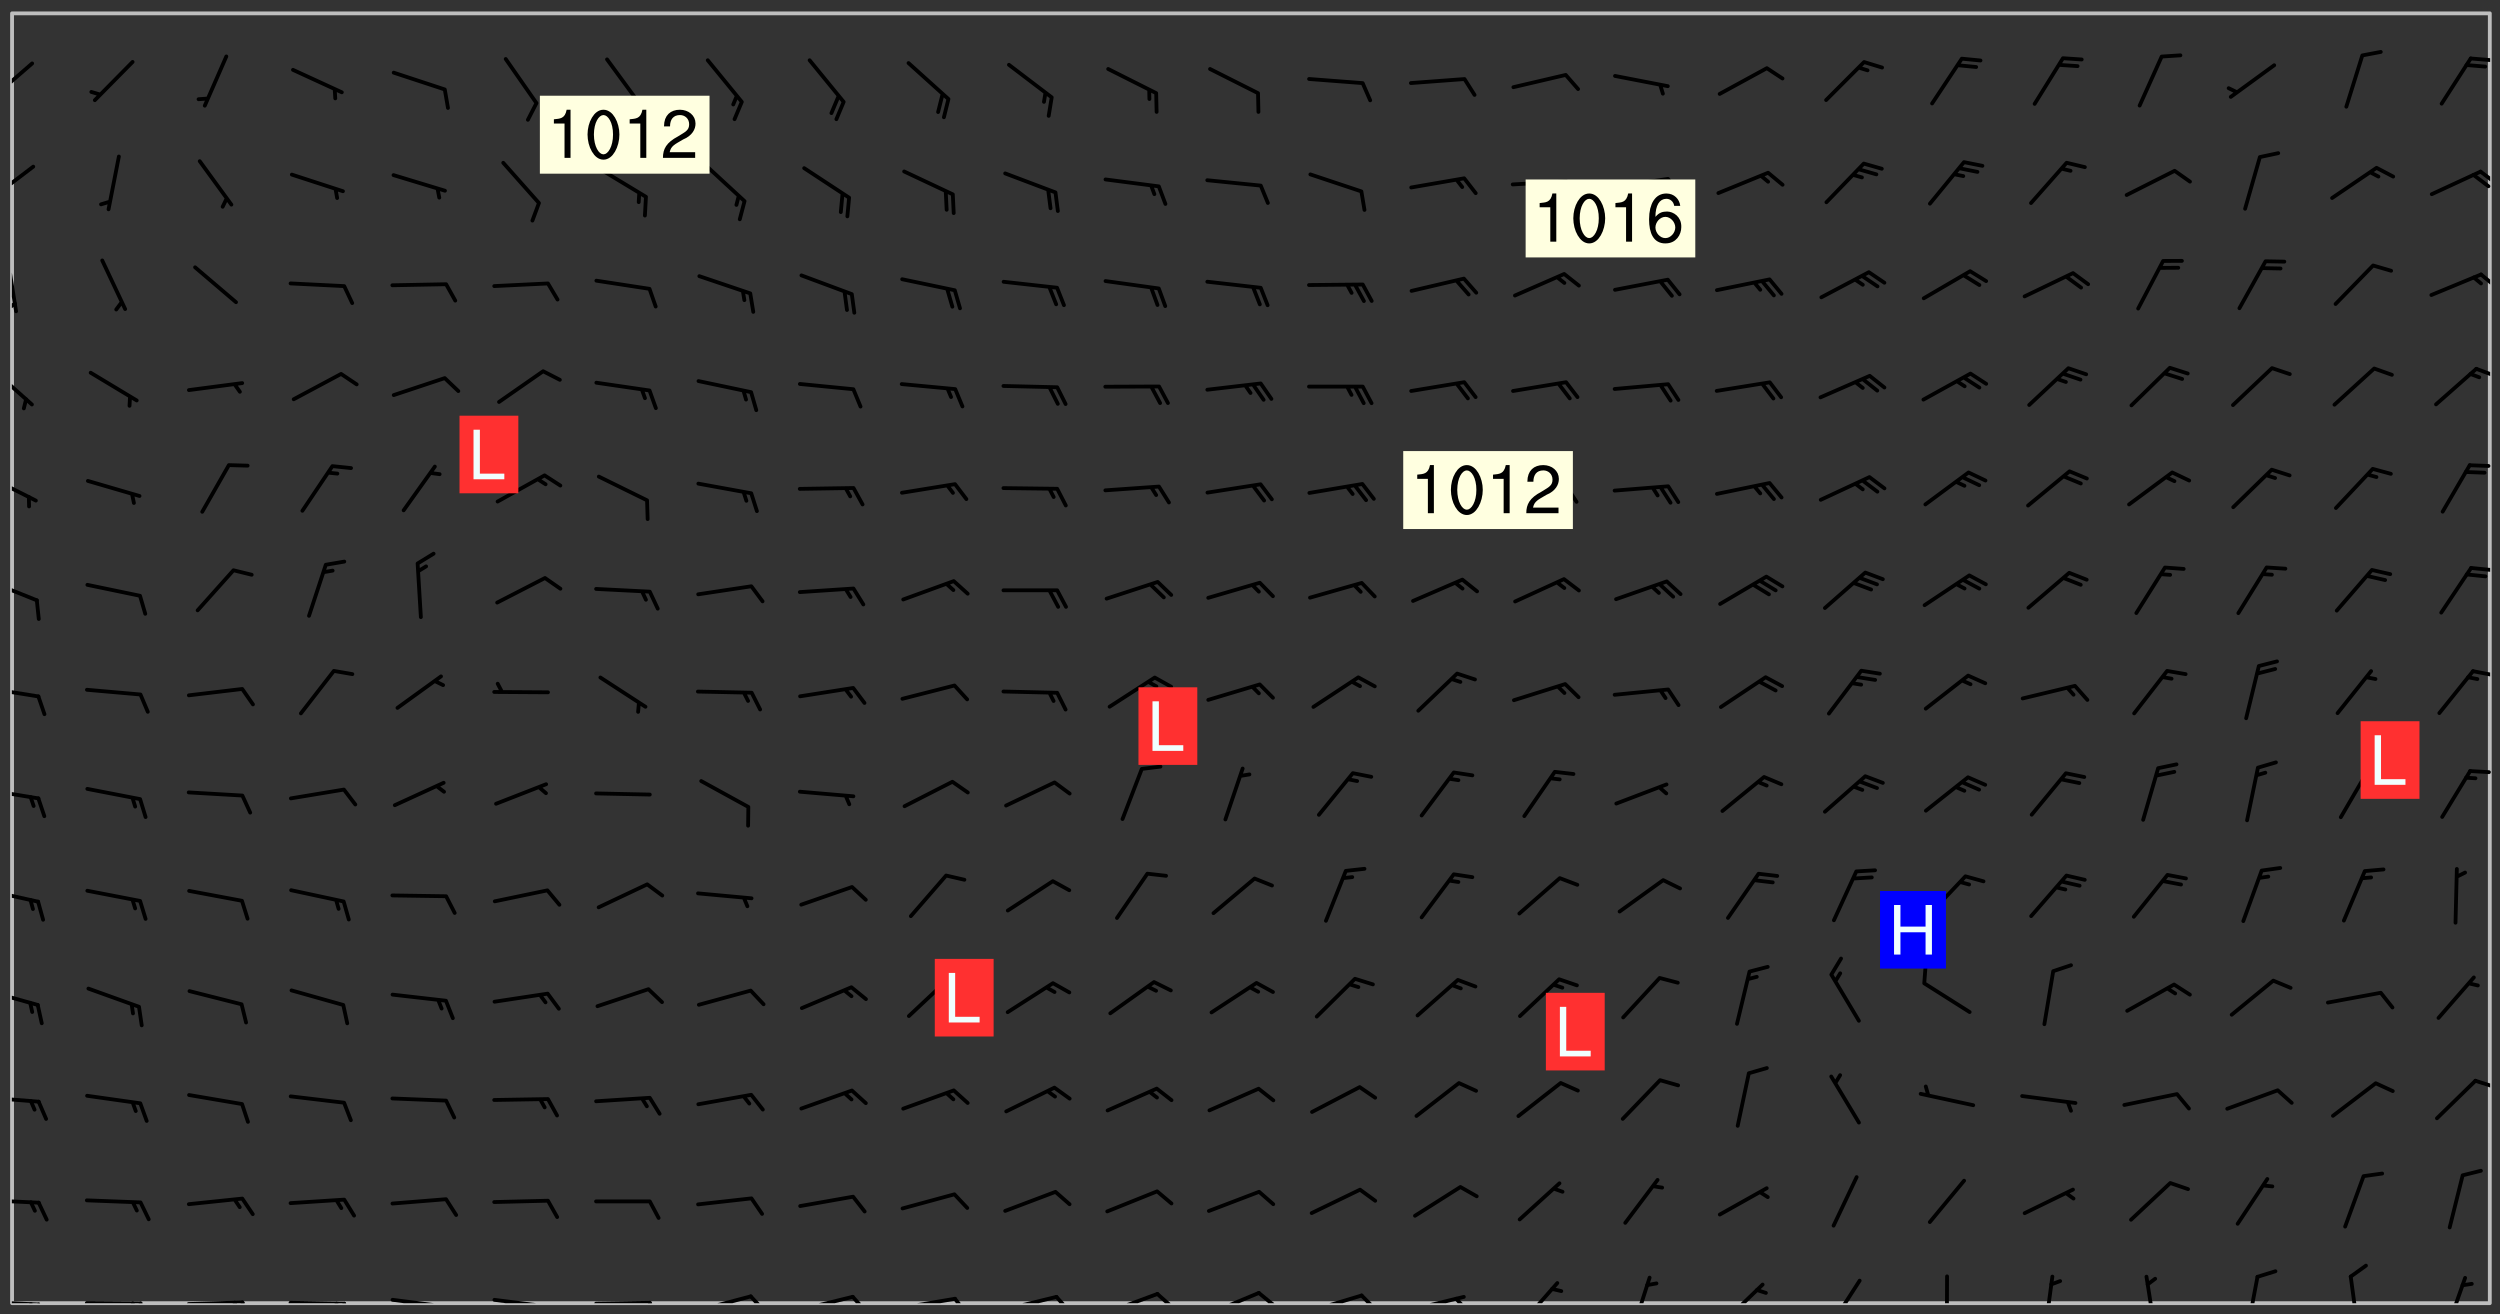 <svg xmlns="http://www.w3.org/2000/svg" role="img" xmlns:xlink="http://www.w3.org/1999/xlink" viewBox="142.45 309.95 326.84 171.84"><rect x="142.45" y="309.95" width="326.84" height="171.84" fill="#333333" stroke="none"/><defs><clipPath id="clip2"><path d="M 144 311.672 L 468 311.672 L 468 480.328 L 144 480.328 Z M 144 311.672"/></clipPath><clipPath id="clip3"><path d="M 144 479 L 148 479 L 148 480.328 L 144 480.328 Z M 144 479"/></clipPath><clipPath id="clip4"><path d="M 147 480 L 149 480 L 149 480.328 L 147 480.328 Z M 147 480"/></clipPath><clipPath id="clip5"><path d="M 146 480 L 148 480 L 148 480.328 L 146 480.328 Z M 146 480"/></clipPath><clipPath id="clip6"><path d="M 153 480 L 162 480 L 162 480.328 L 153 480.328 Z M 153 480"/></clipPath><clipPath id="clip7"><path d="M 160 480 L 163 480 L 163 480.328 L 160 480.328 Z M 160 480"/></clipPath><clipPath id="clip8"><path d="M 159 480 L 161 480 L 161 480.328 L 159 480.328 Z M 159 480"/></clipPath><clipPath id="clip9"><path d="M 166 479 L 175 479 L 175 480.328 L 166 480.328 Z M 166 479"/></clipPath><clipPath id="clip10"><path d="M 173 479 L 176 479 L 176 480.328 L 173 480.328 Z M 173 479"/></clipPath><clipPath id="clip11"><path d="M 172 480 L 174 480 L 174 480.328 L 172 480.328 Z M 172 480"/></clipPath><clipPath id="clip12"><path d="M 180 480 L 188 480 L 188 480.328 L 180 480.328 Z M 180 480"/></clipPath><clipPath id="clip13"><path d="M 187 480 L 189 480 L 189 480.328 L 187 480.328 Z M 187 480"/></clipPath><clipPath id="clip14"><path d="M 186 480 L 188 480 L 188 480.328 L 186 480.328 Z M 186 480"/></clipPath><clipPath id="clip15"><path d="M 193 479 L 201 479 L 201 480.328 L 193 480.328 Z M 193 479"/></clipPath><clipPath id="clip16"><path d="M 200 480 L 202 480 L 202 480.328 L 200 480.328 Z M 200 480"/></clipPath><clipPath id="clip17"><path d="M 206 479 L 215 479 L 215 480.328 L 206 480.328 Z M 206 479"/></clipPath><clipPath id="clip18"><path d="M 213 480 L 216 480 L 216 480.328 L 213 480.328 Z M 213 480"/></clipPath><clipPath id="clip19"><path d="M 220 480 L 228 480 L 228 480.328 L 220 480.328 Z M 220 480"/></clipPath><clipPath id="clip20"><path d="M 227 480 L 229 480 L 229 480.328 L 227 480.328 Z M 227 480"/></clipPath><clipPath id="clip21"><path d="M 233 479 L 241 479 L 241 480.328 L 233 480.328 Z M 233 479"/></clipPath><clipPath id="clip22"><path d="M 240 479 L 243 479 L 243 480.328 L 240 480.328 Z M 240 479"/></clipPath><clipPath id="clip23"><path d="M 246 479 L 255 479 L 255 480.328 L 246 480.328 Z M 246 479"/></clipPath><clipPath id="clip24"><path d="M 253 479 L 256 479 L 256 480.328 L 253 480.328 Z M 253 479"/></clipPath><clipPath id="clip25"><path d="M 260 479 L 268 479 L 268 480.328 L 260 480.328 Z M 260 479"/></clipPath><clipPath id="clip26"><path d="M 267 479 L 270 479 L 270 480.328 L 267 480.328 Z M 267 479"/></clipPath><clipPath id="clip27"><path d="M 273 479 L 281 479 L 281 480.328 L 273 480.328 Z M 273 479"/></clipPath><clipPath id="clip28"><path d="M 280 479 L 283 479 L 283 480.328 L 280 480.328 Z M 280 479"/></clipPath><clipPath id="clip29"><path d="M 286 478 L 295 478 L 295 480.328 L 286 480.328 Z M 286 478"/></clipPath><clipPath id="clip30"><path d="M 293 478 L 296 478 L 296 480.328 L 293 480.328 Z M 293 478"/></clipPath><clipPath id="clip31"><path d="M 300 478 L 308 478 L 308 480.328 L 300 480.328 Z M 300 478"/></clipPath><clipPath id="clip32"><path d="M 306 478 L 310 478 L 310 480.328 L 306 480.328 Z M 306 478"/></clipPath><clipPath id="clip33"><path d="M 313 479 L 321 479 L 321 480.328 L 313 480.328 Z M 313 479"/></clipPath><clipPath id="clip34"><path d="M 320 479 L 323 479 L 323 480.328 L 320 480.328 Z M 320 479"/></clipPath><clipPath id="clip35"><path d="M 326 479 L 335 479 L 335 480.328 L 326 480.328 Z M 326 479"/></clipPath><clipPath id="clip36"><path d="M 332 479 L 334 479 L 334 480.328 L 332 480.328 Z M 332 479"/></clipPath><clipPath id="clip37"><path d="M 341 477 L 347 477 L 347 480.328 L 341 480.328 Z M 341 477"/></clipPath><clipPath id="clip38"><path d="M 355 476 L 359 476 L 359 480.328 L 355 480.328 Z M 355 476"/></clipPath><clipPath id="clip39"><path d="M 367 477 L 374 477 L 374 480.328 L 367 480.328 Z M 367 477"/></clipPath><clipPath id="clip40"><path d="M 381 477 L 386 477 L 386 480.328 L 381 480.328 Z M 381 477"/></clipPath><clipPath id="clip41"><path d="M 396 476 L 398 476 L 398 480.328 L 396 480.328 Z M 396 476"/></clipPath><clipPath id="clip42"><path d="M 409 476 L 412 476 L 412 480.328 L 409 480.328 Z M 409 476"/></clipPath><clipPath id="clip43"><path d="M 422 476 L 425 476 L 425 480.328 L 422 480.328 Z M 422 476"/></clipPath><clipPath id="clip44"><path d="M 436 476 L 438 476 L 438 480.328 L 436 480.328 Z M 436 476"/></clipPath><clipPath id="clip45"><path d="M 449 476 L 451 476 L 451 480.328 L 449 480.328 Z M 449 476"/></clipPath><clipPath id="clip46"><path d="M 462 476 L 465 476 L 465 480.328 L 462 480.328 Z M 462 476"/></clipPath><clipPath id="clip47"><path d="M 144 466 L 148 466 L 148 468 L 144 468 Z M 144 466"/></clipPath><clipPath id="clip48"><path d="M 144 453 L 148 453 L 148 455 L 144 455 Z M 144 453"/></clipPath><clipPath id="clip49"><path d="M 465 450 L 468 450 L 468 453 L 465 453 Z M 465 450"/></clipPath><clipPath id="clip50"><path d="M 144 439 L 148 439 L 148 442 L 144 442 Z M 144 439"/></clipPath><clipPath id="clip51"><path d="M 144 426 L 148 426 L 148 429 L 144 429 Z M 144 426"/></clipPath><clipPath id="clip52"><path d="M 144 412 L 148 412 L 148 415 L 144 415 Z M 144 412"/></clipPath><clipPath id="clip53"><path d="M 465 410 L 468 410 L 468 412 L 465 412 Z M 465 410"/></clipPath><clipPath id="clip54"><path d="M 144 399 L 148 399 L 148 402 L 144 402 Z M 144 399"/></clipPath><clipPath id="clip55"><path d="M 465 397 L 468 397 L 468 399 L 465 399 Z M 465 397"/></clipPath><clipPath id="clip56"><path d="M 144 385 L 148 385 L 148 389 L 144 389 Z M 144 385"/></clipPath><clipPath id="clip57"><path d="M 465 383 L 468 383 L 468 385 L 465 385 Z M 465 383"/></clipPath><clipPath id="clip58"><path d="M 144 371 L 148 371 L 148 376 L 144 376 Z M 144 371"/></clipPath><clipPath id="clip59"><path d="M 465 370 L 468 370 L 468 372 L 465 372 Z M 465 370"/></clipPath><clipPath id="clip60"><path d="M 144 357 L 147 357 L 147 364 L 144 364 Z M 144 357"/></clipPath><clipPath id="clip61"><path d="M 465 357 L 468 357 L 468 360 L 465 360 Z M 465 357"/></clipPath><clipPath id="clip62"><path d="M 144 343 L 145 343 L 145 351 L 144 351 Z M 144 343"/></clipPath><clipPath id="clip63"><path d="M 144 349 L 145 349 L 145 351 L 144 351 Z M 144 349"/></clipPath><clipPath id="clip64"><path d="M 466 345 L 468 345 L 468 348 L 466 348 Z M 466 345"/></clipPath><clipPath id="clip65"><path d="M 144 331 L 148 331 L 148 337 L 144 337 Z M 144 331"/></clipPath><clipPath id="clip66"><path d="M 466 332 L 468 332 L 468 335 L 466 335 Z M 466 332"/></clipPath><clipPath id="clip67"><path d="M 465 332 L 468 332 L 468 335 L 465 335 Z M 465 332"/></clipPath><clipPath id="clip68"><path d="M 144 317 L 147 317 L 147 324 L 144 324 Z M 144 317"/></clipPath><clipPath id="clip69"><path d="M 465 317 L 468 317 L 468 319 L 465 319 Z M 465 317"/></clipPath><g id="surface45" clip-path="url(#clip1)"><path fill="#fff" fill-opacity="0" fill-rule="evenodd" d="M 0 0 L 1000 0 L 1000 1000 L 0 1000 Z M 0 0"/><path fill="#d3d3d3" fill-opacity="0" fill-rule="evenodd" d="M162.152 355.867L161.918 356.16 161.977 356.395 162.094 356.566 162.27 356.801 162.562 357.148 162.676 357.207 162.793 357.035 162.852 356.801 163.027 356.625 163.492 356.449 164.191 356.449 164.426 356.742 164.715 357.559 164.773 357.734 164.949 357.965 165.301 358.199 166 358.898 166.172 359.074 166.406 359.422 166.641 359.832 166.93 360.414 167.34 360.879 167.57 361.113 167.805 361.289 167.922 361.52 168.098 361.812 168.27 362.977 168.27 363.211 168.328 363.5 168.387 363.617 168.504 363.734 168.852 364.145 168.969 364.316 169.145 364.492 169.32 364.727 169.438 364.898 169.609 365.25 169.668 365.484 169.902 365.891 170.137 365.832 169.961 366.008 169.902 366.938 169.32 366.938 169.086 366.824 168.738 366.938 168.621 367.055 168.562 367.348 168.504 367.523 168.387 367.695 167.922 367.988 167.863 368.223 167.805 368.336 167.805 368.98 167.863 369.152 167.863 369.562 167.922 369.621 167.922 370.027 167.98 370.434 168.098 370.609 168.156 370.668 168.387 371.309 168.328 371.602 168.328 372.301 168.27 372.883 168.27 373.117 168.211 373.348 168.156 373.699 168.156 375.621 168.211 375.738 168.637 375.738 168.27 375.855 168.246 376.207 169.137 377.375 170.879 377.914 172.219 378.273 172.219 378.812 172.309 379.621 172.844 380.336 174.363 380.605 175.254 380.52 175.344 381.684 175.879 381.863 177.039 381.684 179.094 380.699 180.254 380.336 182.133 380.16 183.828 379.98 183.648 380.699 182.133 380.785 180.883 380.875 180.078 381.145 179.004 381.953 179.273 382.672 179.809 383.57 179.629 384.195 179.363 385.004 179.629 386.082 180.254 386.98 181.059 387.16 182.309 386.98 182.043 387.703 182.141 388.207 182.195 388.5 182.195 388.672 182.254 388.965 182.254 389.371 182.43 389.488 182.781 389.605 183.188 389.605 183.48 389.43 183.594 389.312 183.652 389.195 183.77 388.965 183.828 388.789 184.18 388.324 184.41 388.148 184.586 388.09 184.762 388.148 184.82 388.324 184.938 389.312 184.992 389.781 185.051 389.953 185.168 390.188 185.344 390.246 186.16 390.305 186.449 390.305 186.566 390.539 186.625 390.945 186.684 391.297 186.684 392.402 186.801 392.695 186.918 393.043 187.207 393.742 187.383 394.094 187.965 394.848 188.316 395.023 188.488 395.082 188.957 395.316 189.598 395.781 189.945 396.016 190.238 396.191 190.531 396.246 190.762 396.309 191.578 396.656 191.871 396.832 191.984 397.004 192.336 397.355 192.453 397.531 192.977 398.172 192.977 398.461 193.035 398.812 193.035 399.16 193.094 399.512 193.152 399.801 193.27 399.859 193.441 399.918 193.617 399.918 194.199 400.152 194.375 400.27 194.551 400.559 194.727 400.793 194.84 401.027 195.133 401.258 195.25 401.375 195.25 401.785 195.309 401.84 195.598 402.074 195.832 402.191 195.891 402.309 196.008 402.48 196.066 402.598 196.297 402.832 196.355 403.008 196.59 403.066 196.707 403.125 196.59 403.238 196.531 403.355 196.531 403.473 196.414 403.766 196.297 404.055 196.297 404.637 196.473 404.754 196.59 404.812 196.648 404.93 196.766 405.047 196.879 405.105 197.055 405.453 197.113 405.805 197.172 406.211 197.172 406.387 197.113 406.562 196.996 407.262 196.996 407.434 197.113 407.609 197.406 407.902 197.812 407.902 197.988 408.02 198.105 408.191 198.223 408.484 198.223 408.719 197.695 408.719 197.465 408.484 197.23 408.484 197.055 408.543 196.996 409.242 197.055 409.59 197.172 409.766 197.348 410.176 197.465 410.406 197.754 410.875 197.93 410.93 198.453 410.93 198.688 410.988 199.445 411.629 199.504 411.922 199.504 412.156 199.562 412.215 199.793 412.562 199.793 412.914 199.676 413.086 199.676 413.379 199.969 413.668 200.262 413.844 200.434 413.902 200.727 414.078 201.02 414.195 201.602 414.602 201.891 414.836 202.184 415.012 202.402 415.172 202.418 415.184 202.648 415.359 203.289 415.883 203.465 416.117 203.582 416.293 203.758 416.469 203.871 416.641 203.871 417.281 203.988 417.457 204.457 417.574 205.039 417.691 205.273 417.75 205.504 417.863 205.797 417.98 205.91 418.039 206.496 418.391 206.785 418.562 206.961 418.625 207.137 418.68 207.312 418.738 208.012 419.09 208.301 419.266 208.535 419.32 208.824 419.496 209.059 419.613 209.699 420.02 209.992 420.137 210.164 420.195 210.398 420.254 210.809 420.312 211.039 420.371 211.273 420.488 211.332 420.66 210.922 420.836 211.391 420.895 211.449 421.188 211.562 421.422 211.738 421.477 211.973 421.535 212.148 421.594 212.555 421.711 213.195 421.945 213.312 422.117 213.371 422.352 213.371 422.527 213.312 422.645 213.254 423.051 213.488 423.285 213.605 423.344 213.953 423.461 214.594 423.691 214.77 423.809 215.059 423.926 215.234 424.102 215.469 424.566 216.051 425.672 216.227 425.848 216.574 426.023 216.75 426.141 217.102 426.258 218.148 426.781 218.383 426.84 218.848 426.953 219.141 427.012 219.605 427.188 220.363 427.77 220.598 428.004 220.945 428.469 221.121 428.645 221.41 428.879 222.227 429.578 222.52 429.754 222.809 430.043 223.102 430.219 223.395 430.508 224.09 431.148 224.266 431.324 224.559 431.559 224.848 431.793 225.316 432.082 225.957 432.664 226.305 432.898 226.539 433.191 226.887 433.539 227.238 434.004 228.172 434.996 228.52 435.402 228.637 435.578 228.871 435.637 228.984 435.754 229.629 435.93 229.859 436.043 230.094 436.102 230.387 436.277 230.617 436.395 231.551 437.094 231.957 437.5 232.191 437.676 232.598 437.852 232.832 437.969 233.648 438.316 233.996 438.551 234.23 438.668 234.523 438.957 234.754 439.074 235.512 439.426 235.863 439.598 236.094 439.656 236.387 439.773 236.621 439.832 237.492 440.008 238.309 440.008 238.777 440.238 238.949 440.297 239.824 440.996 240.289 441.113 240.582 441.172 240.758 441.23 240.988 441.289 241.457 441.348 241.805 441.406 242.156 441.465 242.562 441.523 242.855 441.523 243.027 441.582 243.027 441.812 243.203 441.988 243.496 441.988 243.844 442.047 244.195 442.105 244.895 442.223 245.535 442.223 246 441.988 246.293 441.812 246.465 441.695 246.875 441.523 247.164 441.348 248.098 440.883 248.566 440.59 249.09 440.297 249.555 440.125 250.02 439.949 251.07 439.484 251.359 439.367 251.77 439.25 252.059 439.133 252.586 438.957 254.102 438.258 254.684 437.91 254.973 437.852 255.266 437.793 255.613 437.676 256.488 437.445 256.84 437.328 256.953 437.328 257.188 437.27 258.062 437.035 258.297 436.977 259.109 436.977 259.461 436.918 260.277 436.801 260.449 436.742 260.801 436.688 261.094 436.629 261.324 436.57 262.141 436.395 262.316 436.336 262.664 436.336 262.898 436.277 263.363 436.16 264.121 435.988 264.355 435.93 264.703 435.93 265.113 435.812 265.402 435.754 266.688 435.695 266.977 435.695 267.387 435.637 267.617 435.578 267.793 435.578 268.668 435.461 269.074 435.461 269.484 435.344 269.832 435.344 270.184 435.23 271.055 435.172 272.805 435.172 273.852 435.461 274.262 435.578 274.551 435.695 274.902 435.812 275.191 435.93 276.242 436.102 276.531 436.16 276.824 436.16 277.117 436.219 277.289 436.277 277.699 436.336 277.871 436.395 277.988 436.453 278.105 436.453 278.223 436.512 278.574 436.57 278.688 436.57 279.098 436.637 281.02 437.031 282.945 437.426 284.465 437.875 286.16 438.594 288.305 439.398 289.91 438.68 291.34 437.875 292.5 436.797 293.75 436.348 296.785 435.629 298.66 435.27 300.805 433.922 303.039 432.668 305.539 431.41 307.234 430.961 309.02 430.781 310.18 430.512 310.805 431.051 312.145 430.781 312.859 429.793 313.844 428.449 314.289 428.27 315.094 427.91 316.969 427.371 318.754 426.922 320.004 426.652 321.164 426.562 322.863 426.473 324.824 426.203 326.074 426.113 326.613 426.113 327.238 426.023 328.129 426.023 330.273 425.844 332.684 425.664 335.273 425.574 336.969 425.754 338.578 425.844 340.008 426.203 341.168 426.922 343.043 427.91 344.203 429.438 344.469 430.152 345.098 430.242 345.453 431.141 345.988 431.68 346.523 433.207 347.598 433.566 348.133 433.566 347.328 434.102 347.418 435.809 348.133 438.504 349.023 439.309 349.918 440.297 350.633 441.555 352.418 442.094 353.938 441.914 354.293 443.258 355.902 442.453 356.883 441.914 357.152 442.184 357.469 441.969 357.688 441.824 358.488 442.273 358.938 441.914 359.293 441.914 359.828 441.645 360.367 440.926 360.902 440.656 361.527 439.668 362.688 440.117 363.527 440.488 364.922 441.105 366.617 440.926 368.223 440.926 370.008 441.016 370.188 439.309 370.723 437.965 371.527 438.234 372.02 439.082 372.422 439.488 372.332 440.027 372.332 440.387 373.047 440.836 373.758 440.566 375.188 440.566 375.547 441.555 375.992 442.812 376.707 444.156 377.957 444.785 379.652 445.414 380.367 445.234 380.547 444.695 381.527 444.605 381.977 444.965 382.062 446.223 381.797 446.852 381.262 447.031 381.262 447.57 381.977 448.555 382.242 449.094 383.227 450.082 384.027 451.16 383.762 451.52 383.672 452.418 383.047 454.75 382.691 456.816 382.602 458.609 382.422 459.328 382.332 459.867 382.332 461.305 381.352 463.188 380.992 464.895 380.457 465.793 379.652 466.961 379.387 467.5 381.441 468.754 381.527 469.113 381.172 469.652 381.082 469.473 381.082 470.281 381.172 471.719 380.727 472.434 379.652 472.527 379.387 473.242 379.922 474.141 380.727 474.859 381.887 475.668 383.227 475.938 383.672 476.297 383.316 476.746 381.527 476.656 380.277 476.207 379.562 475.488 378.938 475.398 378.762 478.988 378.574 480.297 467.934 480.297 467.934 311.703 412.664 311.703 412.664 360.785 413.426 360.91 416.715 361.453 418.738 364.289 418.738 367.043 421.09 367.375 423.438 367.707 427.488 367.707 426.109 371.867 424.086 372.574 422.062 373.277 421.52 373.621 418.926 375.238 418.738 375.355 416.715 373.277 415.984 370.535 413.312 368.457 411.938 364.957 411.871 364.875 409.914 362.203 412.664 360.785 412.664 311.703 294.422 311.703 294.422 403.117 294.539 403.148 294.672 403.16 294.746 403.234 294.852 403.281 294.941 403.34 295.027 403.398 295.117 403.457 295.414 403.754 295.473 403.844 295.504 403.961 295.531 404.078 295.547 404.215 295.516 404.332 295.457 404.422 295.398 404.508 295.355 404.613 295.309 404.715 295.281 404.836 295.281 404.98 295.457 405.25 295.605 405.398 295.68 405.484 295.754 405.559 295.797 405.664 295.859 405.754 295.918 405.84 295.961 405.945 296.02 406.035 296.066 406.137 296.109 406.242 296.168 406.328 296.285 406.508 296.359 406.582 296.422 406.668 296.48 406.758 296.523 406.863 296.582 406.953 296.641 407.039 296.703 407.129 296.762 407.219 296.805 407.32 296.922 407.5 296.996 407.574 297.055 407.66 297.129 407.734 297.219 407.793 297.324 407.84 297.473 407.84 297.605 407.824 297.738 407.84 297.84 407.793 297.914 407.719 297.961 407.617 297.945 407.484 297.945 407.336 297.898 407.23 297.871 407.113 297.824 407.012 297.797 406.891 297.754 406.789 297.691 406.699 297.648 406.598 297.605 406.492 297.574 406.375 297.559 406.242 297.547 406.105 297.633 406.047 297.691 405.961 297.812 405.93 297.855 406.035 297.871 406.168 297.871 406.285 297.93 406.387 297.988 406.477 298.078 406.535 298.227 406.684 298.285 406.773 298.328 406.879 298.316 406.98 298.402 407.039 298.508 407.086 298.594 407.145 298.684 407.203 298.758 407.277 298.641 407.305 298.535 407.352 298.449 407.41 298.375 407.484 298.316 407.574 298.254 407.66 298.227 407.781 298.18 407.883 298.137 407.988 298.105 408.105 298.094 408.238 298.078 408.371 298.078 408.52 298.105 408.637 298.152 408.742 298.195 408.844 298.254 408.934 298.328 409.008 298.418 409.066 298.492 409.141 298.582 409.199 298.641 409.289 298.684 409.395 298.73 409.496 298.848 409.527 298.98 409.543 299.129 409.543 299.246 409.512 299.352 409.555 299.395 409.66 299.441 409.762 299.469 409.883 299.5 410 299.527 410.117 299.559 410.238 299.586 410.355 299.691 410.398 299.793 410.445 299.926 410.43 300.074 410.578 300.137 410.664 300.211 410.738 300.281 410.812 300.371 410.875 300.477 410.918 300.578 410.961 300.695 410.992 300.832 411.008 300.949 410.977 301.023 410.902 301.051 410.785 301.039 410.652 301.008 410.531 300.98 410.414 301.023 410.309 301.141 410.309 301.23 410.371 301.348 410.398 301.496 410.398 301.629 410.414 301.777 410.414 301.91 410.43 302.043 410.414 302.191 410.414 302.324 410.398 302.457 410.387 302.594 410.398 302.711 410.371 302.844 410.355 303.035 410.297 302.977 410.473 302.961 410.605 302.934 410.727 302.918 410.859 302.859 410.945 302.727 410.961 302.621 411.008 302.516 411.051 302.398 411.082 302.281 411.109 302.016 411.141 301.867 411.141 301.734 411.156 301.66 411.23 301.719 411.316 301.867 411.465 301.984 411.645 302.059 411.715 302.148 411.777 302.238 411.836 302.324 411.895 302.414 411.953 302.516 411.996 302.621 412.059 302.727 412.102 302.812 412.16 302.918 412.207 303.02 412.25 303.199 412.367 303.258 412.457 303.215 412.559 303.168 412.664 303.184 412.797 303.406 413.02 303.465 413.109 303.508 413.211 303.539 413.332 303.582 413.434 303.598 413.566 303.629 413.684 303.641 413.82 303.672 413.938 303.82 414.086 303.922 414.129 304.027 414.172 304.145 414.203 304.277 414.219 304.414 414.234 304.531 414.234 304.648 414.203 304.738 414.145 304.781 414.039 304.828 413.938 304.871 413.832 304.902 413.715 304.914 413.582 304.914 413.434 304.902 413.301 304.887 413.168 304.855 413.051 304.812 412.945 304.766 412.84 304.723 412.738 304.68 412.633 304.664 412.5 304.68 412.367 304.707 412.25 304.738 412.133 304.766 412.012 304.812 411.91 304.902 411.852 304.988 411.789 305.062 411.715 305.152 411.656 305.375 411.434 305.434 411.348 305.508 411.273 305.625 411.094 305.684 411.008 305.684 410.859 305.609 410.785 305.508 410.738 305.402 410.695 305.301 410.652 305.242 410.562 305.195 410.457 305.168 410.34 305.258 410.281 305.375 410.25 305.477 410.207 305.656 410.09 305.805 409.941 305.816 409.809 305.805 409.703 305.715 409.645 305.582 409.66 305.434 409.66 305.301 409.676 305.168 409.66 305.047 409.629 304.961 409.57 304.887 409.496 304.828 409.406 304.766 409.32 304.648 409.141 304.59 409.055 304.621 408.934 304.707 408.875 304.828 408.844 304.887 408.758 304.887 408.637 304.855 408.52 304.797 408.43 304.738 408.344 304.691 408.238 304.664 408.121 304.648 407.988 304.707 407.898 304.781 407.824 304.871 407.766 304.988 407.586 305.062 407.512 305.121 407.426 305.27 407.277 305.391 407.246 305.523 407.23 305.656 407.246 305.73 407.32 305.773 407.426 305.789 407.559 305.758 407.676 305.641 407.707 305.508 407.719 305.359 407.867 305.316 407.973 305.27 408.074 305.242 408.195 305.211 408.312 305.211 408.461 305.242 408.578 305.285 408.684 305.344 408.773 305.418 408.844 305.492 408.918 305.609 408.949 305.73 408.977 305.848 408.949 305.98 408.934 306.098 408.934 306.188 408.992 306.262 409.066 306.309 409.172 306.367 409.258 306.469 409.305 306.602 409.32 306.707 409.363 306.793 409.422 306.781 409.527 306.707 409.602 306.527 409.719 306.469 409.809 306.379 409.867 306.309 409.941 306.234 410.016 306.172 410.105 306.145 410.223 306.129 410.355 306.145 410.488 306.129 410.621 306.129 410.77 306.145 410.902 306.172 411.02 306.203 411.141 306.277 411.215 306.367 411.273 306.453 411.332 306.543 411.391 306.66 411.422 306.66 411.508 306.559 411.555 306.469 411.613 306.203 411.645 306.086 411.672 305.938 411.672 305.832 411.715 305.73 411.762 305.672 411.852 305.609 412.086 305.598 412.219 305.566 412.34 305.551 412.473 305.551 412.766 305.539 412.898 305.551 413.035 305.566 413.168 305.699 413.184 305.832 413.195 305.953 413.227 306.039 413.285 306.113 413.359 306.16 413.465 306.203 413.566 306.219 413.699 306.219 414.145 306.203 414.277 306.203 414.723 306.234 414.988 306.262 415.105 306.277 415.238 306.309 415.355 306.395 415.566 306.426 415.832 306.426 415.98 306.395 416.098 306.367 416.215 306.336 416.336 306.309 416.453 306.277 416.57 306.246 416.691 306.234 416.824 306.219 416.957 306.309 417.016 306.426 416.984 306.527 417 306.574 417.105 306.543 417.371 306.543 417.812 306.5 417.918 306.453 418.023 306.41 418.125 306.367 418.23 306.309 418.316 306.277 418.438 306.234 418.555 306.203 418.672 306.188 418.805 306.203 418.938 306.262 419.027 306.367 419.074 306.453 419.133 306.512 419.219 306.5 419.355 306.469 419.473 306.426 419.574 306.426 420.02 306.41 420.152 306.41 420.301 306.379 420.418 306.336 420.523 306.309 420.641 306.262 420.746 306.219 420.848 306.188 420.969 306.16 421.086 306.129 421.219 306.098 421.336 306.07 421.453 306.027 421.559 305.996 421.676 305.965 421.797 305.953 421.93 305.938 422.062 305.938 422.359 305.965 422.477 305.965 422.625 306.012 423.023 306.039 423.141 306.098 423.23 306.219 423.262 306.367 423.262 306.5 423.246 306.559 423.336 306.559 423.453 306.5 423.543 306.41 423.602 306.309 423.645 306.203 423.691 306.113 423.75 306.027 423.809 305.891 423.824 305.773 423.793 305.641 423.777 305.539 423.824 305.477 423.91 305.465 424.047 305.449 424.18 305.418 424.297 305.391 424.414 305.375 424.547 305.344 424.668 305.344 424.965 305.359 425.098 305.391 425.215 305.391 425.363 305.402 425.496 305.402 425.645 305.375 425.762 305.328 425.863 305.301 425.984 305.27 426.102 305.211 426.191 305.137 426.266 305.035 426.309 304.93 426.355 304.812 426.383 304.691 426.414 304.59 426.367 304.648 426.281 304.754 426.234 304.781 426.117 304.812 426 304.84 425.879 304.871 425.762 304.871 425.613 304.887 425.48 304.855 425.363 304.812 425.258 304.707 425.273 304.633 425.348 304.531 425.391 304.441 425.453 304.367 425.527 304.324 425.629 304.309 425.762 304.277 425.879 304.25 426 304.219 426.117 304.191 426.234 304.16 426.355 304.133 426.473 304.102 426.59 304.059 426.695 303.969 426.754 303.879 426.754 303.762 426.723 303.73 426.637 303.746 426.5 303.715 426.383 303.715 426.234 303.703 426.102 303.703 425.953 303.641 425.719 303.613 425.598 303.57 425.496 303.523 425.391 303.465 425.305 303.406 425.215 303.363 425.109 303.301 425.023 303.152 424.875 303.082 424.801 302.977 424.754 302.871 424.711 302.77 424.668 302.473 424.371 302.383 424.297 302.297 424.238 302.191 424.195 302.102 424.133 302.016 424.074 301.91 424.031 301.82 423.973 301.734 423.91 301.66 423.84 301.555 423.793 301.469 423.734 301.363 423.691 301.273 423.629 301.172 423.586 301.066 423.543 300.98 423.484 300.875 423.438 300.77 423.395 300.668 423.348 300.578 423.289 300.477 423.246 300.371 423.203 300.281 423.141 300.164 423.113 300.031 423.098 299.898 423.113 299.75 423.113 299.617 423.129 299.5 423.098 299.41 423.039 299.336 422.965 299.246 422.906 299.145 422.859 298.996 422.859 298.875 422.832 298.773 422.789 298.699 422.715 298.582 422.535 298.492 422.477 298.391 422.434 298.301 422.371 298.195 422.328 298.105 422.27 298.02 422.211 297.914 422.164 297.855 422.078 297.797 421.988 297.754 421.883 297.707 421.781 297.633 421.707 297.547 421.648 297.473 421.574 297.383 421.516 297.16 421.293 297.117 421.188 297.086 420.922 297.191 420.879 297.336 420.879 297.441 420.922 297.516 420.996 297.605 421.055 297.691 421.113 297.797 421.16 297.887 421.219 298.035 421.367 298.105 421.441 298.254 421.59 298.316 421.676 298.391 421.75 298.477 421.809 298.551 421.883 298.641 421.945 298.73 422.004 298.816 422.062 299.086 422.238 299.188 422.285 299.293 422.328 299.395 422.371 299.441 422.297 299.5 422.211 299.574 422.137 299.645 422.062 299.75 422.105 299.824 422.18 299.883 422.27 299.926 422.371 299.973 422.477 300.016 422.582 300.137 422.609 300.254 422.582 300.328 422.492 300.371 422.387 300.43 422.297 300.504 422.223 300.609 422.18 300.727 422.152 300.859 422.164 300.949 422.223 301.098 422.371 301.156 422.461 301.199 422.566 301.246 422.668 301.289 422.773 301.332 422.875 301.438 422.922 301.543 422.965 301.676 422.98 301.762 422.922 301.82 422.832 301.895 422.758 302 422.715 302.117 422.742 302.223 422.789 302.324 422.832 302.43 422.875 302.531 422.922 302.711 423.039 302.711 423.156 302.695 423.289 302.711 423.422 302.727 423.559 302.785 423.645 302.887 423.691 303.008 423.719 303.125 423.75 303.273 423.75 303.391 423.719 303.449 423.629 303.629 423.512 303.688 423.422 303.762 423.348 303.82 423.262 303.938 423.082 304.117 422.965 304.234 422.996 304.324 423.055 304.367 423.129 304.352 423.262 304.352 423.379 304.441 423.438 304.59 423.438 304.723 423.422 304.855 423.41 305.121 423.379 305.227 423.336 305.344 423.305 305.465 423.277 305.539 423.203 305.609 423.129 305.672 423.039 305.656 422.934 305.609 422.832 305.508 422.789 305.402 422.773 305.285 422.801 305.02 422.832 304.871 422.832 304.797 422.758 304.707 422.699 304.59 422.668 304.473 422.641 304.34 422.625 304.191 422.625 304.059 422.641 303.762 422.641 303.656 422.594 303.508 422.445 303.465 422.344 303.406 422.254 303.629 422.031 303.715 421.973 303.82 421.93 303.938 421.898 304.07 421.883 304.203 421.898 304.34 421.914 304.441 421.957 304.574 421.945 304.664 421.883 304.766 421.84 304.828 421.75 304.781 421.648 304.691 421.59 304.574 421.559 304.473 421.516 304.414 421.426 304.352 421.336 304.352 421.219 304.367 421.086 304.473 421.039 304.547 420.969 304.547 420.848 304.457 420.789 304.426 420.672 304.516 420.613 304.59 420.539 304.633 420.434 304.691 420.344 304.738 420.242 304.754 420.109 304.754 419.961 304.707 419.855 304.664 419.754 304.574 419.695 304.441 419.68 304.34 419.637 304.203 419.621 304.086 419.59 303.641 419.59 303.508 419.574 303.375 419.562 303.242 419.547 303.125 419.516 302.977 419.516 302.844 419.5 302.711 419.488 302.445 419.457 302.324 419.414 302.238 419.355 302.164 419.281 302.164 419.133 302.176 419 302.281 418.953 302.383 418.91 302.516 418.895 302.668 418.895 302.801 418.879 303.094 418.879 303.215 418.91 303.316 418.953 303.406 419.012 303.641 419.074 303.762 419.027 303.852 418.969 303.953 418.926 304.086 418.91 304.191 418.953 304.293 419 304.426 419.012 304.547 418.984 304.691 418.984 304.812 418.953 304.93 418.926 305.035 418.879 305.109 418.805 305.195 418.746 305.344 418.598 305.402 418.512 305.449 418.406 305.477 418.289 305.492 418.184 305.391 418.141 305.301 418.082 305.184 418.051 305.078 418.008 304.988 417.945 304.914 417.859 304.84 417.785 304.738 417.742 304.633 417.695 304.531 417.652 304.473 417.562 304.426 417.461 304.34 417.25 304.277 417.164 304.219 417.074 304.145 417 304.059 416.941 303.789 416.941 303.672 416.973 303.582 417.031 303.48 417.074 303.348 417.09 303.242 417.074 303.215 416.957 303.152 416.867 303.035 416.836 302.934 416.793 302.785 416.645 302.754 416.527 302.738 416.422 302.812 416.348 302.992 416.23 303.109 416.203 303.227 416.172 303.363 416.188 303.465 416.23 303.57 416.273 303.672 416.32 303.777 416.363 303.895 416.395 304.027 416.41 304.145 416.438 304.277 416.453 304.383 416.438 304.473 416.379 304.398 416.305 304.293 416.262 304.219 416.188 304.145 416.098 303.996 415.949 303.91 415.891 303.82 415.832 303.746 415.758 303.656 415.699 303.555 415.652 303.434 415.625 303.332 415.578 303.227 415.535 303.109 415.504 303.008 415.461 302.887 415.43 302.738 415.43 302.621 415.461 302.516 415.504 302.43 415.566 302.25 415.684 302.164 415.742 302.074 415.801 301.969 415.848 301.883 415.906 301.777 415.949 301.676 415.992 301.57 416.039 301.496 416.113 301.438 416.203 301.379 416.289 301.332 416.395 301.273 416.48 301.199 416.555 301.066 416.543 300.949 416.512 300.832 416.512 300.758 416.586 300.668 416.645 300.594 416.719 300.504 416.777 300.418 416.836 300.312 416.883 300.211 416.926 300.074 416.941 299.973 416.898 299.824 416.75 299.719 416.703 299.633 416.703 299.527 416.75 299.426 416.793 299.305 416.824 299.188 416.793 299.113 416.719 299.113 416.602 299.145 416.48 299.219 416.41 299.277 416.32 299.352 416.246 299.469 416.215 299.574 416.172 299.867 416.172 300 416.156 300.137 416.141 300.238 416.098 300.328 416.039 300.43 415.992 300.52 415.934 300.652 415.922 300.742 415.98 300.875 415.992 300.965 415.934 301.051 415.875 301.156 415.832 301.246 415.773 301.332 415.711 301.422 415.652 301.57 415.504 301.629 415.418 301.688 415.328 301.793 415.285 301.926 415.27 302.043 415.297 302.164 415.328 302.223 415.27 302.281 415.18 302.312 414.914 302.34 414.797 302.445 414.809 302.578 414.824 302.68 414.781 302.77 414.723 302.828 414.633 302.902 414.559 302.961 414.469 303.008 414.367 303.02 414.234 303.008 414.102 302.961 413.996 302.812 413.848 302.754 413.758 302.695 413.672 302.652 413.566 302.652 413.121 302.668 412.988 302.668 412.84 302.68 412.707 302.621 412.648 302.531 412.707 302.43 412.664 302.25 412.547 302.164 412.488 302.102 412.398 302.043 412.309 301.969 412.234 301.883 412.176 301.762 412.207 301.66 412.219 301.555 412.266 301.469 412.324 301.363 412.367 301.215 412.516 301.125 412.574 301.039 412.633 300.949 412.695 300.844 412.738 300.711 412.754 300.711 412.633 300.816 412.59 300.934 412.559 301.008 412.488 301.051 412.383 301.051 412.234 301.023 412.117 300.875 411.969 300.742 411.953 300.594 411.953 300.477 411.984 300.371 412.027 300.27 412.07 300.18 412.133 300.062 412.16 299.988 412.086 300 411.953 299.957 411.852 299.914 411.746 299.824 411.688 299.707 411.715 299.586 411.746 299.469 411.777 299.367 411.82 299.246 411.852 299.145 411.895 299.039 411.938 298.949 411.996 298.848 412.012 298.848 411.895 298.863 411.762 298.805 411.672 298.73 411.715 298.582 411.863 298.523 411.953 298.449 412.027 298.402 412.133 298.359 412.234 298.285 412.309 298.227 412.398 298.152 412.473 298.094 412.559 298.02 412.633 297.93 412.695 297.855 412.766 297.781 412.84 297.68 412.855 297.547 412.871 297.441 412.828 297.441 412.707 297.59 412.559 297.633 412.457 297.691 412.367 297.738 412.266 297.781 412.16 297.84 412.07 297.871 411.953 297.914 411.852 297.945 411.73 297.973 411.613 298.02 411.508 298.062 411.406 298.105 411.301 298.18 411.23 298.27 411.168 298.359 411.109 298.461 411.066 298.758 411.066 299.023 411.035 299.129 410.992 299.055 410.918 298.938 410.887 298.832 410.844 298.742 410.785 298.641 410.738 298.551 410.68 298.449 410.637 298.344 410.594 298.254 410.531 298.168 410.473 298.062 410.43 297.961 410.387 297.84 410.355 297.723 410.324 297.621 410.281 297.5 410.25 297.398 410.207 297.309 410.148 297.266 410.043 297.25 409.91 297.352 409.867 297.484 409.852 297.621 409.867 297.754 409.852 297.855 409.809 297.914 409.719 297.93 409.613 297.84 409.555 297.766 409.48 297.664 409.438 297.574 409.379 297.426 409.23 297.383 409.125 297.367 408.992 297.367 408.699 297.309 408.609 297.219 408.551 297.145 408.477 297.102 408.371 297.07 408.254 297.012 408.164 296.938 408.09 296.82 408.062 296.746 407.988 296.656 407.93 296.566 407.867 296.48 407.809 296.406 407.734 296.348 407.648 296.301 407.543 296.215 407.484 296.066 407.336 295.871 407.277 295.738 407.293 295.637 407.336 295.562 407.41 295.516 407.512 295.473 407.617 295.414 407.707 295.355 407.793 295.059 408.09 294.969 408.148 294.883 408.148 294.82 408.062 294.777 407.957 294.809 407.84 294.867 407.75 294.895 407.633 294.883 407.5 294.793 407.438 294.688 407.484 294.57 407.512 294.453 407.543 294.184 407.719 294.082 407.766 293.965 407.793 293.859 407.84 293.77 407.898 293.668 407.941 293.609 407.855 293.562 407.75 293.578 407.617 293.625 407.512 293.695 407.438 293.77 407.367 293.828 407.277 293.828 407.129 293.785 407.023 293.547 407.023 293.445 407.07 293.414 407.188 293.387 407.305 293.355 407.426 293.281 407.469 293.148 407.484 293.074 407.438 293.031 407.336 292.988 407.23 292.941 407.129 292.898 407.023 292.777 407.055 292.676 407.098 292.543 407.113 292.426 407.145 292.32 407.188 292.23 407.246 292.129 407.293 292.008 407.32 291.875 407.336 291.773 407.293 291.715 407.203 291.668 407.098 291.625 406.996 291.582 406.891 291.582 406.773 291.641 406.684 291.727 406.625 291.906 406.508 292.008 406.461 292.113 406.418 292.219 406.359 292.32 406.316 292.41 406.254 292.512 406.211 292.617 406.152 292.719 406.105 292.809 406.047 292.914 406.004 293.016 405.961 293.105 405.898 293.207 405.855 293.344 405.84 293.461 405.871 293.562 405.914 293.684 405.945 293.785 405.988 293.891 406.035 293.992 406.078 294.098 406.121 294.199 406.168 294.305 406.211 294.406 406.254 294.512 406.301 294.598 406.359 294.703 406.402 294.82 406.434 294.926 406.477 295.027 406.523 295.117 406.582 295.223 406.625 295.324 406.668 295.43 406.715 295.547 406.742 295.648 406.789 295.77 406.816 295.918 406.816 296.004 406.758 296.02 406.656 296.078 406.566 296.051 406.449 295.977 406.375 295.859 406.195 295.785 406.121 295.695 406.047 295.516 405.93 295.43 405.871 295.324 405.828 295.223 405.781 294.953 405.605 294.895 405.516 294.82 405.441 294.762 405.352 294.719 405.25 294.688 405.133 294.672 404.996 294.672 404.434 294.66 404.301 294.645 404.168 294.613 404.051 294.598 403.918 294.586 403.785 294.555 403.664 294.332 403.441 294.273 403.355 294.258 403.25 294.289 403.133 294.422 403.117 294.422 311.703 172.992 311.703 172.992 313.156 172.934 313.391 172.582 314.441 172.41 314.965 172.293 315.312 172.117 315.723 172 315.895 171.766 316.188 171.535 316.246 171.184 316.246 171.066 316.305 170.836 316.711 170.836 317.004 170.953 317.18 171.184 317.41 171.301 317.645 171.941 318.402 172.234 318.867 172.41 319.102 172.641 319.453 172.875 319.801 173.516 320.617 173.691 321.082 173.863 321.492 173.98 322.188 174.156 322.656 174.273 324.055 174.332 324.52 174.332 325.395 174.449 326.441 174.449 331.223 174.391 331.688 174.039 332.969 173.863 333.492 173.75 333.902 173.398 334.832 172.934 336 172.699 336.582 172.582 336.758 172.41 337.105 172.234 337.512 171.883 338.328 171.824 338.621 171.711 338.914 171.594 339.203 171.535 339.379 171.418 340.254 171.359 340.66 171.301 340.777 171.242 340.953 171.184 341.125 170.953 341.652 170.836 341.824 170.836 342.059 170.719 342.293 170.66 342.465 170.484 343.051 170.484 343.34 170.426 343.516 170.426 343.809 170.367 343.922 170.309 344.449 170.309 344.621 170.254 344.855 170.254 347.477 170.078 348.293 169.961 348.469 169.785 348.703 169.668 348.875 169.555 349.109 168.969 350.043 168.738 350.332 168.445 350.797 168.27 351.031 167.98 351.383 167.629 352.082 167.516 352.312 167.34 352.723 167.164 352.953 166.758 353.48 165.941 354.18 165.648 354.352 165.359 354.586 165.184 354.703 165.008 354.879 164.484 355.285 163.957 355.461 163.785 355.637 163.551 355.691 162.91 355.867 162.152 355.867M174.363 386.891L173.289 387.34 173.648 388.234 174.898 387.52 175.344 386.98 174.363 386.891"/><path fill="#d3d3d3" fill-opacity="0" fill-rule="evenodd" d="M201.508 416.598L200.613 416.598 201.062 417.227 202.043 417.586 202.848 417.496 203.293 416.508 203.117 416.598 202.402 416.242 201.508 416.598M356.129 475.668L356.07 475.145 356.07 474.852 356.184 474.559 356.242 474.328 356.711 473.859 356.824 473.859 356.941 473.746 357.059 473.688 357.234 473.688 357.469 473.629 357.816 473.629 358.051 473.688 358.168 473.746 358.398 473.918 358.457 474.094 358.574 474.676 358.574 474.969 358.457 475.145 358.285 475.434 358.109 475.609 357.582 476.133 357.352 476.367 357.234 476.426 357.059 476.426 356.941 476.367 356.535 476.074 356.359 475.957 356.242 475.898 356.184 475.785 356.129 475.668M362.77 464.711L362.711 464.539 362.711 463.43 362.77 463.258 362.945 463.199 363.117 463.141 363.293 463.141 363.527 463.082 363.645 463.141 363.703 463.84 363.645 464.012 363.527 464.188 363.41 464.246 363.176 464.77 363.062 464.828 362.828 464.828 362.77 464.711M372.383 450.32L372.266 450.145 372.266 449.445 372.559 448.57 372.676 448.398 372.852 448.047 372.965 447.816 373.082 447.523 373.434 446.766 373.551 446.535 373.723 446.301 373.898 446.301 374.016 446.242 374.656 446.242 374.773 446.301 375.008 446.535 375.18 446.648 375.531 446.941 375.648 447.059 375.762 447.234 375.762 447.348 375.879 447.406 375.996 447.523 375.996 448.223 375.938 448.398 375.938 448.629 375.879 448.805 375.531 449.855 375.414 450.086 375.297 450.32 375.18 450.379 374.949 450.613 374.309 450.902 373.434 450.902 373.023 450.785 372.383 450.32"/><path fill="none" stroke="#bebebe" stroke-linecap="round" stroke-linejoin="round" stroke-miterlimit="10" stroke-width=".5" d="M 431.957 354.305 L 108.027 354.305 L 108.027 185.68 L 431.957 185.68 L 431.957 354.305" transform="matrix(1 0 0 -1 36 666)"/><g clip-path="url(#clip2)"><path fill="#fff" fill-opacity="0" fill-rule="evenodd" d="M 144 311.672 L 144 480.328 L 468 480.328 L 468 311.672 L 144 311.672"/></g><g clip-path="url(#clip3)"><path fill="none" stroke="#000" stroke-linecap="round" stroke-linejoin="round" stroke-miterlimit="10" stroke-width=".5" d="M 111.508 185.508 L 104.492 185.832" transform="matrix(1 0 0 -1 36 666)"/></g><g clip-path="url(#clip4)"><path fill="none" stroke="#000" stroke-linecap="round" stroke-linejoin="round" stroke-miterlimit="10" stroke-width=".5" d="M 111.508 185.508 L 112.559 183.293" transform="matrix(1 0 0 -1 36 666)"/></g><g clip-path="url(#clip5)"><path fill="none" stroke="#000" stroke-linecap="round" stroke-linejoin="round" stroke-miterlimit="10" stroke-width=".5" d="M 110.488 185.555 L 111.016 184.445" transform="matrix(1 0 0 -1 36 666)"/></g><g clip-path="url(#clip6)"><path fill="none" stroke="#000" stroke-linecap="round" stroke-linejoin="round" stroke-miterlimit="10" stroke-width=".5" d="M 124.828 185.645 L 117.801 185.699" transform="matrix(1 0 0 -1 36 666)"/></g><g clip-path="url(#clip7)"><path fill="none" stroke="#000" stroke-linecap="round" stroke-linejoin="round" stroke-miterlimit="10" stroke-width=".5" d="M 124.828 185.645 L 125.965 183.469" transform="matrix(1 0 0 -1 36 666)"/></g><g clip-path="url(#clip8)"><path fill="none" stroke="#000" stroke-linecap="round" stroke-linejoin="round" stroke-miterlimit="10" stroke-width=".5" d="M 123.805 185.652 L 124.375 184.562" transform="matrix(1 0 0 -1 36 666)"/></g><g clip-path="url(#clip9)"><path fill="none" stroke="#000" stroke-linecap="round" stroke-linejoin="round" stroke-miterlimit="10" stroke-width=".5" d="M 138.141 185.773 L 131.117 185.566" transform="matrix(1 0 0 -1 36 666)"/></g><g clip-path="url(#clip10)"><path fill="none" stroke="#000" stroke-linecap="round" stroke-linejoin="round" stroke-miterlimit="10" stroke-width=".5" d="M 138.141 185.773 L 139.355 183.641" transform="matrix(1 0 0 -1 36 666)"/></g><g clip-path="url(#clip11)"><path fill="none" stroke="#000" stroke-linecap="round" stroke-linejoin="round" stroke-miterlimit="10" stroke-width=".5" d="M 137.121 185.746 L 137.727 184.68" transform="matrix(1 0 0 -1 36 666)"/></g><g clip-path="url(#clip12)"><path fill="none" stroke="#000" stroke-linecap="round" stroke-linejoin="round" stroke-miterlimit="10" stroke-width=".5" d="M 151.457 185.609 L 144.434 185.73" transform="matrix(1 0 0 -1 36 666)"/></g><g clip-path="url(#clip13)"><path fill="none" stroke="#000" stroke-linecap="round" stroke-linejoin="round" stroke-miterlimit="10" stroke-width=".5" d="M 151.457 185.609 L 152.574 183.426" transform="matrix(1 0 0 -1 36 666)"/></g><g clip-path="url(#clip14)"><path fill="none" stroke="#000" stroke-linecap="round" stroke-linejoin="round" stroke-miterlimit="10" stroke-width=".5" d="M 150.438 185.629 L 150.992 184.535" transform="matrix(1 0 0 -1 36 666)"/></g><g clip-path="url(#clip15)"><path fill="none" stroke="#000" stroke-linecap="round" stroke-linejoin="round" stroke-miterlimit="10" stroke-width=".5" d="M 164.746 185.223 L 157.773 186.117" transform="matrix(1 0 0 -1 36 666)"/></g><g clip-path="url(#clip16)"><path fill="none" stroke="#000" stroke-linecap="round" stroke-linejoin="round" stroke-miterlimit="10" stroke-width=".5" d="M 164.746 185.223 L 165.613 182.93" transform="matrix(1 0 0 -1 36 666)"/></g><g clip-path="url(#clip17)"><path fill="none" stroke="#000" stroke-linecap="round" stroke-linejoin="round" stroke-miterlimit="10" stroke-width=".5" d="M 178.062 185.23 L 171.09 186.113" transform="matrix(1 0 0 -1 36 666)"/></g><g clip-path="url(#clip18)"><path fill="none" stroke="#000" stroke-linecap="round" stroke-linejoin="round" stroke-miterlimit="10" stroke-width=".5" d="M 178.062 185.23 L 178.934 182.938" transform="matrix(1 0 0 -1 36 666)"/></g><g clip-path="url(#clip19)"><path fill="none" stroke="#000" stroke-linecap="round" stroke-linejoin="round" stroke-miterlimit="10" stroke-width=".5" d="M 191.402 185.727 L 184.379 185.617" transform="matrix(1 0 0 -1 36 666)"/></g><g clip-path="url(#clip20)"><path fill="none" stroke="#000" stroke-linecap="round" stroke-linejoin="round" stroke-miterlimit="10" stroke-width=".5" d="M 191.402 185.727 L 192.59 183.578" transform="matrix(1 0 0 -1 36 666)"/></g><g clip-path="url(#clip21)"><path fill="none" stroke="#000" stroke-linecap="round" stroke-linejoin="round" stroke-miterlimit="10" stroke-width=".5" d="M 204.602 186.566 L 197.809 184.777" transform="matrix(1 0 0 -1 36 666)"/></g><g clip-path="url(#clip22)"><path fill="none" stroke="#000" stroke-linecap="round" stroke-linejoin="round" stroke-miterlimit="10" stroke-width=".5" d="M 204.602 186.566 L 206.27 184.762" transform="matrix(1 0 0 -1 36 666)"/></g><g clip-path="url(#clip23)"><path fill="none" stroke="#000" stroke-linecap="round" stroke-linejoin="round" stroke-miterlimit="10" stroke-width=".5" d="M 217.934 186.508 L 211.109 184.836" transform="matrix(1 0 0 -1 36 666)"/></g><g clip-path="url(#clip24)"><path fill="none" stroke="#000" stroke-linecap="round" stroke-linejoin="round" stroke-miterlimit="10" stroke-width=".5" d="M 217.934 186.508 L 219.566 184.68" transform="matrix(1 0 0 -1 36 666)"/></g><g clip-path="url(#clip25)"><path fill="none" stroke="#000" stroke-linecap="round" stroke-linejoin="round" stroke-miterlimit="10" stroke-width=".5" d="M 231.301 186.254 L 224.371 185.09" transform="matrix(1 0 0 -1 36 666)"/></g><g clip-path="url(#clip26)"><path fill="none" stroke="#000" stroke-linecap="round" stroke-linejoin="round" stroke-miterlimit="10" stroke-width=".5" d="M 231.301 186.254 L 232.797 184.309" transform="matrix(1 0 0 -1 36 666)"/></g><g clip-path="url(#clip27)"><path fill="none" stroke="#000" stroke-linecap="round" stroke-linejoin="round" stroke-miterlimit="10" stroke-width=".5" d="M 244.566 186.5 L 237.734 184.844" transform="matrix(1 0 0 -1 36 666)"/></g><g clip-path="url(#clip28)"><path fill="none" stroke="#000" stroke-linecap="round" stroke-linejoin="round" stroke-miterlimit="10" stroke-width=".5" d="M 244.566 186.5 L 246.195 184.664" transform="matrix(1 0 0 -1 36 666)"/></g><g clip-path="url(#clip29)"><path fill="none" stroke="#000" stroke-linecap="round" stroke-linejoin="round" stroke-miterlimit="10" stroke-width=".5" d="M 257.762 186.883 L 251.168 184.461" transform="matrix(1 0 0 -1 36 666)"/></g><g clip-path="url(#clip30)"><path fill="none" stroke="#000" stroke-linecap="round" stroke-linejoin="round" stroke-miterlimit="10" stroke-width=".5" d="M 257.762 186.883 L 259.594 185.246" transform="matrix(1 0 0 -1 36 666)"/></g><g clip-path="url(#clip31)"><path fill="none" stroke="#000" stroke-linecap="round" stroke-linejoin="round" stroke-miterlimit="10" stroke-width=".5" d="M 271.027 187.016 L 264.535 184.324" transform="matrix(1 0 0 -1 36 666)"/></g><g clip-path="url(#clip32)"><path fill="none" stroke="#000" stroke-linecap="round" stroke-linejoin="round" stroke-miterlimit="10" stroke-width=".5" d="M 271.027 187.016 L 272.922 185.457" transform="matrix(1 0 0 -1 36 666)"/></g><g clip-path="url(#clip33)"><path fill="none" stroke="#000" stroke-linecap="round" stroke-linejoin="round" stroke-miterlimit="10" stroke-width=".5" d="M 284.461 186.68 L 277.73 184.66" transform="matrix(1 0 0 -1 36 666)"/></g><g clip-path="url(#clip34)"><path fill="none" stroke="#000" stroke-linecap="round" stroke-linejoin="round" stroke-miterlimit="10" stroke-width=".5" d="M 284.461 186.68 L 286.188 184.938" transform="matrix(1 0 0 -1 36 666)"/></g><g clip-path="url(#clip35)"><path fill="none" stroke="#000" stroke-linecap="round" stroke-linejoin="round" stroke-miterlimit="10" stroke-width=".5" d="M 297.824 186.5 L 290.996 184.844" transform="matrix(1 0 0 -1 36 666)"/></g><g clip-path="url(#clip36)"><path fill="none" stroke="#000" stroke-linecap="round" stroke-linejoin="round" stroke-miterlimit="10" stroke-width=".5" d="M 296.832 186.258 L 297.648 185.34" transform="matrix(1 0 0 -1 36 666)"/></g><g clip-path="url(#clip37)"><path fill="none" stroke="#000" stroke-linecap="round" stroke-linejoin="round" stroke-miterlimit="10" stroke-width=".5" d="M 310.047 188.309 L 305.402 183.035" transform="matrix(1 0 0 -1 36 666)"/></g><path fill="none" stroke="#000" stroke-linecap="round" stroke-linejoin="round" stroke-miterlimit="10" stroke-width=".5" d="M 309.371 187.539 L 310.566 187.258" transform="matrix(1 0 0 -1 36 666)"/><g clip-path="url(#clip38)"><path fill="none" stroke="#000" stroke-linecap="round" stroke-linejoin="round" stroke-miterlimit="10" stroke-width=".5" d="M 322.113 189.016 L 319.969 182.324" transform="matrix(1 0 0 -1 36 666)"/></g><path fill="none" stroke="#000" stroke-linecap="round" stroke-linejoin="round" stroke-miterlimit="10" stroke-width=".5" d="M 321.801 188.043 L 323.008 188.262" transform="matrix(1 0 0 -1 36 666)"/><g clip-path="url(#clip39)"><path fill="none" stroke="#000" stroke-linecap="round" stroke-linejoin="round" stroke-miterlimit="10" stroke-width=".5" d="M 336.887 188.109 L 331.824 183.234" transform="matrix(1 0 0 -1 36 666)"/></g><path fill="none" stroke="#000" stroke-linecap="round" stroke-linejoin="round" stroke-miterlimit="10" stroke-width=".5" d="M 336.152 187.398 L 337.316 187.02" transform="matrix(1 0 0 -1 36 666)"/><g clip-path="url(#clip40)"><path fill="none" stroke="#000" stroke-linecap="round" stroke-linejoin="round" stroke-miterlimit="10" stroke-width=".5" d="M 349.574 188.625 L 345.77 182.719" transform="matrix(1 0 0 -1 36 666)"/></g><g clip-path="url(#clip41)"><path fill="none" stroke="#000" stroke-linecap="round" stroke-linejoin="round" stroke-miterlimit="10" stroke-width=".5" d="M 361 189.184 L 360.973 182.156" transform="matrix(1 0 0 -1 36 666)"/></g><g clip-path="url(#clip42)"><path fill="none" stroke="#000" stroke-linecap="round" stroke-linejoin="round" stroke-miterlimit="10" stroke-width=".5" d="M 374.77 189.152 L 373.832 182.188" transform="matrix(1 0 0 -1 36 666)"/></g><path fill="none" stroke="#000" stroke-linecap="round" stroke-linejoin="round" stroke-miterlimit="10" stroke-width=".5" d="M 374.633 188.141 L 375.785 188.566" transform="matrix(1 0 0 -1 36 666)"/><g clip-path="url(#clip43)"><path fill="none" stroke="#000" stroke-linecap="round" stroke-linejoin="round" stroke-miterlimit="10" stroke-width=".5" d="M 387.07 189.141 L 388.164 182.199" transform="matrix(1 0 0 -1 36 666)"/></g><path fill="none" stroke="#000" stroke-linecap="round" stroke-linejoin="round" stroke-miterlimit="10" stroke-width=".5" d="M 387.227 188.133 L 388.207 188.871" transform="matrix(1 0 0 -1 36 666)"/><g clip-path="url(#clip44)"><path fill="none" stroke="#000" stroke-linecap="round" stroke-linejoin="round" stroke-miterlimit="10" stroke-width=".5" d="M 401.586 189.125 L 400.277 182.219" transform="matrix(1 0 0 -1 36 666)"/></g><path fill="none" stroke="#000" stroke-linecap="round" stroke-linejoin="round" stroke-miterlimit="10" stroke-width=".5" d="M 401.586 189.125 L 403.93 189.852" transform="matrix(1 0 0 -1 36 666)"/><g clip-path="url(#clip45)"><path fill="none" stroke="#000" stroke-linecap="round" stroke-linejoin="round" stroke-miterlimit="10" stroke-width=".5" d="M 413.773 189.152 L 414.719 182.191" transform="matrix(1 0 0 -1 36 666)"/></g><path fill="none" stroke="#000" stroke-linecap="round" stroke-linejoin="round" stroke-miterlimit="10" stroke-width=".5" d="M 413.773 189.152 L 415.766 190.586" transform="matrix(1 0 0 -1 36 666)"/><g clip-path="url(#clip46)"><path fill="none" stroke="#000" stroke-linecap="round" stroke-linejoin="round" stroke-miterlimit="10" stroke-width=".5" d="M 428.73 188.984 L 426.395 182.355" transform="matrix(1 0 0 -1 36 666)"/></g><path fill="none" stroke="#000" stroke-linecap="round" stroke-linejoin="round" stroke-miterlimit="10" stroke-width=".5" d="M 428.391 188.02 L 429.602 188.203" transform="matrix(1 0 0 -1 36 666)"/><g clip-path="url(#clip47)"><path fill="none" stroke="#000" stroke-linecap="round" stroke-linejoin="round" stroke-miterlimit="10" stroke-width=".5" d="M 111.508 198.816 L 104.492 199.156" transform="matrix(1 0 0 -1 36 666)"/></g><path fill="none" stroke="#000" stroke-linecap="round" stroke-linejoin="round" stroke-miterlimit="10" stroke-width=".5" d="M111.508 198.816L112.555 196.598M110.488 198.867L111.012 197.758M124.824 198.852L117.805 199.121M124.824 198.852L125.895 196.645M123.805 198.891L124.34 197.789M138.125 199.352L131.137 198.621M138.125 199.352L139.496 197.316M137.109 199.246L137.793 198.227M151.453 199.215L144.438 198.758M151.453 199.215L152.742 197.125M150.43 199.148L151.074 198.105M164.762 199.27L157.758 198.703M164.762 199.27L166.086 197.203M178.086 199.074L171.062 198.898M178.086 199.074L179.293 196.934M191.402 198.984L184.375 198.984M191.402 198.984L192.555 196.82M204.695 199.379L197.715 198.594M204.695 199.379L206.082 197.352M217.98 199.598L211.062 198.375M217.98 199.598L219.492 197.664M231.227 199.91L224.445 198.062M231.227 199.91L232.906 198.125M244.438 200.23L237.863 197.742M244.438 200.23L246.281 198.613M257.727 200.297L251.207 197.676M257.727 200.297L259.602 198.715M271.062 200.238L264.496 197.734M271.062 200.238L272.91 198.621M284.258 200.516L277.934 197.457M284.258 200.516L286.238 199.066M297.379 200.867L291.441 197.105M297.379 200.867L299.512 199.652M310.328 201.348L305.125 196.625M309.57 200.66L310.727 200.246M323.152 201.793L318.93 196.18M322.539 200.977L323.75 200.785M337.422 200.707L331.293 197.266M336.527 200.207L337.562 199.543M349.18 202.16L346.164 195.812M363.227 201.691L358.746 196.281M377.461 200.527L371.145 197.445M376.539 200.078L377.531 199.355M390.184 201.387L385.051 196.586M390.184 201.387L392.504 200.59M402.871 201.914L398.992 196.059M402.309 201.062L403.527 200.945M415.453 202.285L413.043 195.688M415.453 202.285L417.883 202.625M428.41 202.395L426.711 195.578M428.41 202.395L430.793 202.988" transform="matrix(1 0 0 -1 36 666)"/><g clip-path="url(#clip48)"><path fill="none" stroke="#000" stroke-linecap="round" stroke-linejoin="round" stroke-miterlimit="10" stroke-width=".5" d="M 111.504 212.02 L 104.496 212.586" transform="matrix(1 0 0 -1 36 666)"/></g><path fill="none" stroke="#000" stroke-linecap="round" stroke-linejoin="round" stroke-miterlimit="10" stroke-width=".5" d="M111.504 212.02L112.477 209.766M110.484 212.102L110.969 210.973M124.793 211.809L117.836 212.793M124.793 211.809L125.629 209.504M123.781 211.953L124.199 210.797M138.094 211.711L131.168 212.891M138.094 211.711L138.867 209.383M151.434 211.887L144.457 212.715M151.434 211.887L152.32 209.598M164.77 212.16L157.75 212.441M164.77 212.16L165.836 209.949M178.09 212.363L171.062 212.242M178.09 212.363L179.277 210.215M177.066 212.344L177.66 211.273M191.398 212.527L184.383 212.074M191.398 212.527L192.688 210.441M190.375 212.461L191.02 211.418M204.664 212.918L197.746 211.684M204.664 212.918L206.18 210.988M203.656 212.738L204.414 211.773M217.828 213.48L211.211 211.121M217.828 213.48L219.645 211.828M216.867 213.141L217.773 212.312M231.141 213.496L224.531 211.105M231.141 213.496L232.961 211.852M230.18 213.148L231.09 212.328M244.301 213.855L238 210.75M244.301 213.855L246.293 212.418M243.387 213.402L244.379 212.684M257.676 213.73L251.254 210.875M257.676 213.73L259.609 212.219M256.742 213.312L257.707 212.559M270.996 213.715L264.566 210.887M270.996 213.715L272.922 212.195M284.211 213.926L277.98 210.676M284.211 213.926L286.234 212.539M297.191 214.453L291.633 210.152M297.191 214.453L299.426 213.441M310.492 214.465L304.957 210.137M310.492 214.465L312.734 213.469M323.48 214.832L318.602 209.773M323.48 214.832L325.84 214.156M335.086 215.738L333.629 208.863M335.086 215.738L337.441 216.418M345.859 215.312L349.48 209.289M346.387 214.438L347.02 215.488M357.551 213.047L364.422 211.559M358.551 212.828L358.219 214.008M377.785 211.848L370.816 212.758M376.773 211.98L377.203 210.832M391.059 213.012L384.176 211.59M391.059 213.012L392.625 211.125M404.23 213.508L397.633 211.094M404.23 213.508L406.059 211.867M417.043 214.43L411.453 210.172M417.043 214.43L419.27 213.406M430.078 214.754L425.047 209.848" transform="matrix(1 0 0 -1 36 666)"/><g clip-path="url(#clip49)"><path fill="none" stroke="#000" stroke-linecap="round" stroke-linejoin="round" stroke-miterlimit="10" stroke-width=".5" d="M 430.078 214.754 L 432.414 214.008" transform="matrix(1 0 0 -1 36 666)"/></g><g clip-path="url(#clip50)"><path fill="none" stroke="#000" stroke-linecap="round" stroke-linejoin="round" stroke-miterlimit="10" stroke-width=".5" d="M 111.383 224.668 L 104.617 226.562" transform="matrix(1 0 0 -1 36 666)"/></g><path fill="none" stroke="#000" stroke-linecap="round" stroke-linejoin="round" stroke-miterlimit="10" stroke-width=".5" d="M111.383 224.668L111.91 222.273M110.398 224.945L110.66 223.746M124.621 224.43L118.008 226.805M124.621 224.43L124.977 222M123.66 224.773L123.836 223.562M138.035 224.754L131.223 226.477M138.035 224.754L138.621 222.371M151.328 224.664L144.562 226.57M151.328 224.664L151.848 222.266M164.75 225.219L157.77 226.016M164.75 225.219L165.652 222.938M163.734 225.336L164.184 224.195M178.051 226.145L171.102 225.09M178.051 226.145L179.512 224.172M177.039 225.988L177.77 225.004M191.223 226.727L184.559 224.504M191.223 226.727L193 225.035M204.594 226.543L197.816 224.688M204.594 226.543L206.277 224.758M217.758 226.98L211.281 224.254M217.758 226.98L219.66 225.43M216.816 226.582L217.77 225.809M230.398 228.02L225.273 223.215M230.398 228.02L232.723 227.227M229.652 227.32L230.812 226.926M244.109 227.512L238.191 223.723M244.109 227.512L246.25 226.305M243.25 226.957L244.316 226.355M257.324 227.66L251.605 223.574M257.324 227.66L259.52 226.566M256.492 227.062L257.59 226.52M270.719 227.543L264.84 223.691M270.719 227.543L272.871 226.359M269.863 226.98L270.941 226.391M283.594 228.086L278.598 223.145M283.594 228.086L285.938 227.355M282.867 227.367L284.039 227.004M297.047 227.938L291.773 223.293M297.047 227.938L299.344 227.074M296.281 227.262L297.43 226.832M310.285 228.023L305.164 223.211M310.285 228.023L312.609 227.23M309.543 227.32L310.703 226.926M323.426 228.195L318.656 223.035M323.426 228.195L325.797 227.574M335.176 229.031L333.535 222.199M335.176 229.031L337.555 229.645M334.938 228.039L336.125 228.344M345.871 228.633L349.473 222.598M345.871 228.633L347.141 230.734M346.395 227.754L347.031 228.805M358.02 227.496L363.953 223.738M358.02 227.496L358.203 229.941M374.879 229.082L373.723 222.152M374.879 229.082L377.207 229.859M390.68 227.336L384.551 223.898M390.68 227.336L392.746 226.012M389.789 226.836L390.82 226.172M403.648 227.844L398.215 223.387M403.648 227.844L405.914 226.902M417.703 226.258L410.793 224.977M417.703 226.258L419.23 224.336M429.871 228.262L425.25 222.969M429.199 227.492L430.395 227.215" transform="matrix(1 0 0 -1 36 666)"/><g clip-path="url(#clip51)"><path fill="none" stroke="#000" stroke-linecap="round" stroke-linejoin="round" stroke-miterlimit="10" stroke-width=".5" d="M 111.43 238.168 L 104.57 239.695" transform="matrix(1 0 0 -1 36 666)"/></g><path fill="none" stroke="#000" stroke-linecap="round" stroke-linejoin="round" stroke-miterlimit="10" stroke-width=".5" d="M111.43 238.168L112.086 235.805M110.434 238.391L110.758 237.207M124.766 238.266L117.867 239.598M124.766 238.266L125.484 235.918M123.762 238.461L124.121 237.285M138.082 238.285L131.176 239.578M138.082 238.285L138.816 235.941M151.379 238.195L144.512 239.668M151.379 238.195L152.051 235.836M150.383 238.41L150.719 237.23M164.773 238.879L157.746 238.984M164.773 238.879L165.895 236.695M178.016 239.648L171.137 238.215M178.016 239.648L179.586 237.762M191.066 240.434L184.715 237.43M191.066 240.434L193.035 238.969M204.703 238.609L197.707 239.254M203.688 238.703L204.16 237.57M217.84 240.086L211.203 237.777M217.84 240.086L219.641 238.418M230.141 241.586L225.531 236.277M230.141 241.586L232.531 241.035M244.094 240.848L238.207 237.012M244.094 240.848L246.242 239.664M256.453 241.828L252.477 236.035M256.453 241.828L258.895 241.551M270.469 241.195L265.094 236.668M270.469 241.195L272.746 240.281M282.395 242.195L279.797 235.668M282.395 242.195L284.836 242.465M282.016 241.246L283.238 241.379M296.512 241.746L292.309 236.117M296.512 241.746L298.938 241.375M295.902 240.926L297.113 240.742M310.371 241.246L305.082 236.617M310.371 241.246L312.664 240.375M323.891 240.984L318.191 236.879M323.891 240.984L326.094 239.898M336.359 241.82L332.355 236.043M336.359 241.82L338.797 241.531M335.777 240.98L338.211 240.691M349.137 242.125L346.207 235.738M349.137 242.125L351.586 242.27M348.711 241.195L351.16 241.34M363.402 241.484L358.57 236.379M363.402 241.484L365.766 240.828M362.699 240.742L363.883 240.414M376.609 241.582L371.996 236.281M376.609 241.582L379 241.027M375.938 240.809L378.328 240.258M375.266 240.039L376.461 239.762M389.82 241.668L385.414 236.195M389.82 241.668L392.23 241.207M389.18 240.871L391.59 240.41M402.133 242.234L399.73 235.629M402.133 242.234L404.562 242.574M401.781 241.273L402.996 241.445M415.617 242.168L412.879 235.695M415.617 242.168L418.059 242.383M415.219 241.227L416.438 241.336M427.648 242.445L427.473 235.418M427.625 241.422L428.723 241.973" transform="matrix(1 0 0 -1 36 666)"/><g clip-path="url(#clip52)"><path fill="none" stroke="#000" stroke-linecap="round" stroke-linejoin="round" stroke-miterlimit="10" stroke-width=".5" d="M 111.465 251.672 L 104.535 252.82" transform="matrix(1 0 0 -1 36 666)"/></g><path fill="none" stroke="#000" stroke-linecap="round" stroke-linejoin="round" stroke-miterlimit="10" stroke-width=".5" d="M111.465 251.672L112.246 249.344M110.457 251.84L110.848 250.676M124.766 251.578L117.867 252.914M124.766 251.578L125.484 249.23M123.762 251.773L124.121 250.598M138.137 252.043L131.121 252.453M138.137 252.043L139.16 249.812M151.41 252.824L144.48 251.672M151.41 252.824L152.902 250.875M164.453 253.711L158.066 250.781M163.523 253.285L164.5 252.539M177.848 253.523L171.301 250.969M176.895 253.152L177.828 252.352M191.402 252.172L184.379 252.32M204.285 250.555L198.125 253.938M204.285 250.555L204.254 248.102M218.02 251.945L211.02 252.547M217.004 252.031L217.484 250.902M230.965 253.844L224.707 250.648M230.965 253.844L232.977 252.441M244.32 253.758L237.98 250.734M244.32 253.758L246.293 252.301M255.727 255.527L253.203 248.969M255.727 255.527L258.164 255.824M268.91 255.574L266.652 248.918M268.582 254.605L269.793 254.805M283.316 254.969L278.875 249.523M283.316 254.969L285.723 254.492M282.672 254.176L283.875 253.938M296.516 255.059L292.309 249.434M296.516 255.059L298.941 254.684M295.902 254.242L297.117 254.055M309.719 255.141L305.73 249.355M309.719 255.141L312.156 254.859M309.141 254.297L310.359 254.156M324.324 253.496L317.758 250.996M323.371 253.133L324.293 252.324M337.078 254.469L331.633 250.023M337.078 254.469L339.34 253.52M336.285 253.82L337.418 253.348M350.312 254.566L345.031 249.926M350.312 254.566L352.605 253.699M349.543 253.891L351.84 253.023M348.773 253.215L349.922 252.781M363.738 254.43L358.234 250.062M363.738 254.43L365.988 253.449M362.938 253.797L365.188 252.812M362.137 253.16L363.262 252.668M376.539 254.957L372.066 249.539M376.539 254.957L378.941 254.465M375.887 254.168L378.293 253.676M388.598 255.621L386.637 248.871M388.598 255.621L390.996 256.121M388.312 254.641L390.711 255.141M401.641 255.688L400.223 248.805M401.641 255.688L403.996 256.379M401.434 254.688L402.609 255.031M416.016 255.281L412.477 249.211M416.016 255.281L418.465 255.188M429.391 255.246L425.73 249.246" transform="matrix(1 0 0 -1 36 666)"/><g clip-path="url(#clip53)"><path fill="none" stroke="#000" stroke-linecap="round" stroke-linejoin="round" stroke-miterlimit="10" stroke-width=".5" d="M 429.391 255.246 L 431.84 255.102" transform="matrix(1 0 0 -1 36 666)"/></g><path fill="none" stroke="#000" stroke-linecap="round" stroke-linejoin="round" stroke-miterlimit="10" stroke-width=".5" d="M 428.859 254.375 L 430.082 254.301" transform="matrix(1 0 0 -1 36 666)"/><g clip-path="url(#clip54)"><path fill="none" stroke="#000" stroke-linecap="round" stroke-linejoin="round" stroke-miterlimit="10" stroke-width=".5" d="M 111.469 265 L 104.531 266.121" transform="matrix(1 0 0 -1 36 666)"/></g><path fill="none" stroke="#000" stroke-linecap="round" stroke-linejoin="round" stroke-miterlimit="10" stroke-width=".5" d="M111.469 265L112.262 262.68M124.816 265.254L117.816 265.871M124.816 265.254L125.773 262.992M138.117 265.977L131.141 265.145M138.117 265.977L139.52 263.961M150.098 268.336L145.789 262.785M150.098 268.336L152.516 267.918M164.105 267.621L158.414 263.504M163.277 267.023L164.379 266.48M171.062 265.586L178.09 265.539M172.086 265.578L171.516 266.664M190.836 263.648L184.941 267.477M189.98 264.207L189.875 262.984M204.719 265.488L197.691 265.637M204.719 265.488L205.824 263.297M203.695 265.508L204.25 264.414M217.992 266.109L211.051 265.016M217.992 266.109L219.469 264.148M216.98 265.949L217.719 264.969M231.238 266.43L224.43 264.691M231.238 266.43L232.891 264.617M244.664 265.477L237.637 265.645M244.664 265.477L245.762 263.285M243.641 265.504L244.191 264.406M257.418 267.469L251.516 263.656M257.418 267.469L259.559 266.273M256.559 266.914L257.629 266.316M271.145 266.57L264.414 264.551M271.145 266.57L272.871 264.828M270.168 266.277L271.031 265.406M284.031 267.496L278.16 263.629M284.031 267.496L286.184 266.32M283.176 266.934L284.254 266.344M296.949 267.988L291.871 263.133M296.949 267.988L299.281 267.219M296.211 267.281L297.375 266.898M311.078 266.617L304.375 264.508M311.078 266.617L312.828 264.898M310.102 266.309L310.977 265.449M324.539 265.91L317.543 265.215M324.539 265.91L325.898 263.867M323.52 265.809L324.199 264.785M337.281 267.512L331.434 263.613M337.281 267.512L339.441 266.348M336.43 266.945L338.59 265.781M349.789 268.363L345.551 262.758M349.789 268.363L352.215 267.977M349.176 267.547L351.598 267.16M348.559 266.734L349.77 266.539M363.758 267.723L358.215 263.402M363.758 267.723L365.996 266.723M362.949 267.094L364.07 266.594M377.719 266.383L370.887 264.738M377.719 266.383L379.344 264.547M376.723 266.145L377.535 265.227M389.77 268.336L385.461 262.785M389.77 268.336L392.188 267.918M389.145 267.531L390.352 267.32M401.762 268.977L400.102 262.148M401.762 268.977L404.137 269.582M401.52 267.98L403.898 268.59M416.438 268.309L412.055 262.816M415.801 267.508L417.008 267.281M429.762 268.301L425.359 262.824" transform="matrix(1 0 0 -1 36 666)"/><g clip-path="url(#clip55)"><path fill="none" stroke="#000" stroke-linecap="round" stroke-linejoin="round" stroke-miterlimit="10" stroke-width=".5" d="M 429.762 268.301 L 432.172 267.84" transform="matrix(1 0 0 -1 36 666)"/></g><path fill="none" stroke="#000" stroke-linecap="round" stroke-linejoin="round" stroke-miterlimit="10" stroke-width=".5" d="M 429.121 267.504 L 430.328 267.273" transform="matrix(1 0 0 -1 36 666)"/><g clip-path="url(#clip56)"><path fill="none" stroke="#000" stroke-linecap="round" stroke-linejoin="round" stroke-miterlimit="10" stroke-width=".5" d="M 111.262 277.566 L 104.738 280.188" transform="matrix(1 0 0 -1 36 666)"/></g><path fill="none" stroke="#000" stroke-linecap="round" stroke-linejoin="round" stroke-miterlimit="10" stroke-width=".5" d="M111.262 277.566L111.52 275.125M124.754 278.16L117.875 279.59M124.754 278.16L125.441 275.805M136.973 281.496L132.289 276.258M136.973 281.496L139.355 280.91M149.043 282.215L146.848 275.539M149.043 282.215L151.461 282.629M148.727 281.242L149.934 281.449M161.047 282.383L161.473 275.371M161.047 282.383L163.137 283.664M161.109 281.363L162.156 282.004M177.699 280.484L171.449 277.27M177.699 280.484L179.715 279.082M191.398 278.699L184.383 279.055M191.398 278.699L192.441 276.477M190.379 278.75L190.898 277.641M204.68 279.402L197.73 278.352M204.68 279.402L206.145 277.434M218.027 279.109L211.016 278.641M218.027 279.109L219.32 277.027M217.008 279.043L217.652 278M231.137 280.078L224.535 277.676M231.137 280.078L232.961 278.434M230.176 279.727L231.09 278.906M244.664 278.875L237.637 278.875M244.664 278.875L245.816 276.711M243.641 278.875L244.793 276.711M257.805 279.969L251.125 277.785M257.805 279.969L259.574 278.27M256.832 279.652L258.602 277.949M271.152 279.863L264.41 277.891M271.152 279.863L272.867 278.105M270.172 279.574L271.027 278.699M284.477 279.84L277.715 277.914M284.477 279.84L286.176 278.07M283.492 279.559L284.344 278.676M297.637 280.27L291.184 277.484M297.637 280.27L299.555 278.738M296.699 279.863L297.656 279.098M310.918 280.34L304.531 277.414M310.918 280.34L312.871 278.852M309.992 279.914L310.965 279.172M324.355 280.039L317.727 277.715M324.355 280.039L326.16 278.379M323.391 279.703L325.195 278.039M322.426 279.363L323.328 278.531M337.379 280.664L331.332 277.09M337.379 280.664L339.477 279.387M336.5 280.145L338.594 278.867M335.621 279.625L337.715 278.348M350.312 281.195L345.031 276.559M350.312 281.195L352.605 280.328M349.543 280.52L351.84 279.652M348.773 279.848L351.07 278.977M363.91 280.824L358.062 276.93M363.91 280.824L366.07 279.66M363.059 280.258L365.219 279.094M362.207 279.691L363.289 279.109M376.973 281.16L371.633 276.594M376.973 281.16L379.254 280.262M376.195 280.496L378.477 279.598M389.488 281.852L385.746 275.902M389.488 281.852L391.934 281.672M388.941 280.984L390.168 280.895M402.781 281.863L399.082 275.891M402.781 281.863L405.23 281.703M402.242 280.996L403.469 280.914M416.547 281.535L411.949 276.219M416.547 281.535L418.938 280.988M415.875 280.762L418.27 280.215M429.516 281.797L425.609 275.957" transform="matrix(1 0 0 -1 36 666)"/><g clip-path="url(#clip57)"><path fill="none" stroke="#000" stroke-linecap="round" stroke-linejoin="round" stroke-miterlimit="10" stroke-width=".5" d="M 429.516 281.797 L 431.957 281.551" transform="matrix(1 0 0 -1 36 666)"/></g><path fill="none" stroke="#000" stroke-linecap="round" stroke-linejoin="round" stroke-miterlimit="10" stroke-width=".5" d="M 428.945 280.949 L 431.387 280.699" transform="matrix(1 0 0 -1 36 666)"/><g clip-path="url(#clip58)"><path fill="none" stroke="#000" stroke-linecap="round" stroke-linejoin="round" stroke-miterlimit="10" stroke-width=".5" d="M 111.137 290.605 L 104.863 293.777" transform="matrix(1 0 0 -1 36 666)"/></g><path fill="none" stroke="#000" stroke-linecap="round" stroke-linejoin="round" stroke-miterlimit="10" stroke-width=".5" d="M110.223 291.066L110.25 289.84M124.688 291.207L117.941 293.176M123.707 291.492L123.957 290.293M136.371 295.242L132.891 289.141M136.371 295.242L138.824 295.172M149.906 295.109L145.984 289.273M149.906 295.109L152.344 294.855M149.336 294.258L150.555 294.133M163.301 295.051L159.219 289.332M162.707 294.219L163.926 294.059M177.645 293.902L171.504 290.48M177.645 293.902L179.707 292.57M176.75 293.402L177.781 292.738M191.043 290.641L184.738 293.742M191.043 290.641L191.121 288.188M204.664 291.562L197.75 292.82M204.664 291.562L205.406 289.227M203.656 291.746L204.031 290.578M218.035 292.25L211.008 292.137M218.035 292.25L219.219 290.102M217.012 292.23L217.605 291.156M231.305 292.754L224.367 291.629M231.305 292.754L232.789 290.801M230.293 292.59L231.035 291.613M244.664 292.148L237.637 292.238M244.664 292.148L245.789 289.965M243.641 292.16L244.203 291.07M257.969 292.438L250.961 291.945M257.969 292.438L259.273 290.359M256.949 292.367L257.602 291.328M271.254 292.734L264.309 291.648M271.254 292.734L272.727 290.773M270.242 292.578L271.715 290.613M284.559 292.777L277.633 291.605M284.559 292.777L286.059 290.832M283.551 292.605L285.047 290.66M282.543 292.438L283.293 291.465M297.867 292.824L290.953 291.559M297.867 292.824L299.391 290.898M296.863 292.641L298.383 290.715M295.855 292.457L296.617 291.492M311.227 292.496L304.227 291.887M311.227 292.496L312.562 290.441M310.207 292.41L311.543 290.352M309.188 292.32L309.855 291.289M324.543 292.473L317.539 291.91M324.543 292.473L325.863 290.406M323.523 292.391L324.848 290.324M322.504 292.309L323.164 291.277M337.797 292.902L330.914 291.48M337.797 292.902L339.363 291.012M336.797 292.695L338.363 290.805M335.793 292.488L336.578 291.543M350.855 293.676L344.488 290.707M350.855 293.676L352.816 292.203M349.93 293.246L351.891 291.77M349.004 292.812L349.98 292.074M363.809 294.281L358.164 290.102M363.809 294.281L366.023 293.227M362.988 293.676L365.203 292.617M362.168 293.066L363.273 292.539M377.012 294.43L371.59 289.957M377.012 294.43L379.277 293.492M376.223 293.777L378.488 292.84M390.441 294.281L384.793 290.102M390.441 294.281L392.656 293.227M389.617 293.676L390.727 293.145M403.449 294.645L398.414 289.742M403.449 294.645L405.785 293.895M402.715 293.93L403.883 293.555M416.652 294.75L411.84 289.633M416.652 294.75L419.02 294.105M415.953 294.008L417.137 293.684M429.332 295.227L425.793 289.156" transform="matrix(1 0 0 -1 36 666)"/><g clip-path="url(#clip59)"><path fill="none" stroke="#000" stroke-linecap="round" stroke-linejoin="round" stroke-miterlimit="10" stroke-width=".5" d="M 429.332 295.227 L 431.781 295.133" transform="matrix(1 0 0 -1 36 666)"/></g><path fill="none" stroke="#000" stroke-linecap="round" stroke-linejoin="round" stroke-miterlimit="10" stroke-width=".5" d="M 428.816 294.344 L 431.27 294.25" transform="matrix(1 0 0 -1 36 666)"/><g clip-path="url(#clip60)"><path fill="none" stroke="#000" stroke-linecap="round" stroke-linejoin="round" stroke-miterlimit="10" stroke-width=".5" d="M 110.621 303.168 L 105.379 307.848" transform="matrix(1 0 0 -1 36 666)"/></g><path fill="none" stroke="#000" stroke-linecap="round" stroke-linejoin="round" stroke-miterlimit="10" stroke-width=".5" d="M109.859 303.848L109.566 302.656M124.324 303.695L118.305 307.32M123.449 304.223L123.383 302.996M138.113 305.965L131.148 305.051M137.102 305.832L137.812 304.832M151.043 307.164L144.848 303.852M151.043 307.164L153.082 305.797M164.594 306.617L157.926 304.398M164.594 306.617L166.371 304.922M177.457 307.516L171.691 303.5M177.457 307.516L179.641 306.395M191.367 305L184.414 306.016M191.367 305L192.195 302.691M190.355 305.148L190.77 303.992M204.645 304.781L197.77 306.23M204.645 304.781L205.324 302.426M203.645 304.992L203.984 303.812M218.016 305.164L211.023 305.852M218.016 305.164L218.953 302.895M231.332 305.18L224.336 305.836M231.332 305.18L232.277 302.914M230.316 305.273L230.789 304.141M244.664 305.422L237.637 305.59M244.664 305.422L245.762 303.227M243.641 305.445L244.742 303.254M257.98 305.523L250.953 305.492M257.98 305.523L259.141 303.359M256.957 305.52L258.117 303.355M271.27 305.918L264.293 305.098M271.27 305.918L272.668 303.898M270.254 305.797L271.652 303.781M269.238 305.68L269.938 304.672M284.609 305.508L277.582 305.508M284.609 305.508L285.762 303.34M283.586 305.508L284.738 303.34M282.566 305.508L283.141 304.422M297.879 306.082L290.945 304.934M297.879 306.082L299.367 304.133M296.867 305.914L298.359 303.965M311.191 306.082L304.258 304.934M311.191 306.082L312.684 304.133M310.184 305.914L311.676 303.965M324.539 305.82L317.543 305.195M324.539 305.82L325.879 303.762M323.523 305.727L324.863 303.672M337.824 306.066L330.887 304.945M337.824 306.066L339.309 304.113M336.816 305.902L338.297 303.949M350.891 306.914L344.453 304.102M350.891 306.914L352.812 305.387M349.953 306.504L351.875 304.98M349.016 306.094L349.98 305.332M364.062 307.207L357.91 303.805M364.062 307.207L366.117 305.871M363.168 306.711L365.223 305.375M362.273 306.219L363.301 305.547M376.863 307.91L371.738 303.105M376.863 307.91L379.188 307.117M376.117 307.211L378.441 306.418M375.371 306.512L376.535 306.113M390.129 307.965L385.105 303.051M390.129 307.965L392.465 307.219M389.398 307.25L391.734 306.504M403.484 307.922L398.379 303.09M403.484 307.922L405.809 307.141M416.844 307.871L411.648 303.141M416.844 307.871L419.156 307.047M430.195 307.832L424.926 303.184" transform="matrix(1 0 0 -1 36 666)"/><g clip-path="url(#clip61)"><path fill="none" stroke="#000" stroke-linecap="round" stroke-linejoin="round" stroke-miterlimit="10" stroke-width=".5" d="M 430.195 307.832 L 432.492 306.969" transform="matrix(1 0 0 -1 36 666)"/></g><path fill="none" stroke="#000" stroke-linecap="round" stroke-linejoin="round" stroke-miterlimit="10" stroke-width=".5" d="M 429.43 307.156 L 430.578 306.723" transform="matrix(1 0 0 -1 36 666)"/><g clip-path="url(#clip62)"><path fill="none" stroke="#000" stroke-linecap="round" stroke-linejoin="round" stroke-miterlimit="10" stroke-width=".5" d="M 108.551 315.352 L 107.449 322.293" transform="matrix(1 0 0 -1 36 666)"/></g><g clip-path="url(#clip63)"><path fill="none" stroke="#000" stroke-linecap="round" stroke-linejoin="round" stroke-miterlimit="10" stroke-width=".5" d="M 108.391 316.363 L 107.41 315.625" transform="matrix(1 0 0 -1 36 666)"/></g><path fill="none" stroke="#000" stroke-linecap="round" stroke-linejoin="round" stroke-miterlimit="10" stroke-width=".5" d="M122.812 315.645L119.816 322M122.379 316.57L121.645 315.586M137.305 316.543L131.957 321.102M151.453 318.645L144.438 318.996M151.453 318.645L152.496 316.426M164.773 318.891L157.746 318.754M164.773 318.891L165.969 316.75M178.086 318.992L171.066 318.648M178.086 318.992L179.34 316.887M191.363 318.289L184.418 319.355M191.363 318.289L192.172 315.973M204.535 317.695L197.879 319.945M204.535 317.695L204.93 315.277M203.566 318.023L203.766 316.812M217.812 317.598L211.227 320.047M217.812 317.598L218.141 315.164M216.855 317.953L217.18 315.523M231.273 318.102L224.398 319.543M231.273 318.102L231.957 315.742M230.273 318.309L230.957 315.953M244.645 318.434L237.66 319.211M244.645 318.434L245.547 316.152M243.625 318.547L244.531 316.266M257.945 318.336L250.984 319.305M257.945 318.336L258.789 316.031M256.934 318.48L257.777 316.176M271.273 318.426L264.289 319.219M271.273 318.426L272.172 316.145M270.258 318.543L271.156 316.258M284.609 318.855L277.582 318.785M284.609 318.855L285.781 316.703M283.586 318.848L284.762 316.691M282.566 318.836L283.152 317.758M297.832 319.625L290.992 318.02M297.832 319.625L299.449 317.781M296.836 319.391L298.453 317.547M310.945 320.23L304.508 317.414M310.945 320.23L312.867 318.711M310.008 319.82L310.969 319.059M324.492 319.484L317.59 318.16M324.492 319.484L326.031 317.57M323.488 319.289L325.027 317.379M337.797 319.523L330.914 318.117M337.797 319.523L339.359 317.633M336.797 319.32L338.359 317.43M335.797 319.117L336.578 318.168M350.777 320.465L344.566 317.18M350.777 320.465L352.809 319.086M349.875 319.984L351.906 318.609M348.969 319.508L349.984 318.82M364.02 320.594L357.953 317.051M364.02 320.594L366.109 319.301M363.137 320.078L365.227 318.785M377.469 320.344L371.137 317.301M377.469 320.344L379.445 318.891M376.547 319.902L378.523 318.449M389.25 321.934L385.984 315.711M389.25 321.934L391.703 321.945M388.773 321.027L391.227 321.043M402.641 321.891L399.223 315.754M402.641 321.891L405.094 321.844M402.145 321L404.598 320.949M416.699 321.34L411.793 316.305M416.699 321.34L419.055 320.652M430.809 320.164L424.316 317.48" transform="matrix(1 0 0 -1 36 666)"/><g clip-path="url(#clip64)"><path fill="none" stroke="#000" stroke-linecap="round" stroke-linejoin="round" stroke-miterlimit="10" stroke-width=".5" d="M 430.809 320.164 L 432.699 318.602" transform="matrix(1 0 0 -1 36 666)"/></g><path fill="none" stroke="#000" stroke-linecap="round" stroke-linejoin="round" stroke-miterlimit="10" stroke-width=".5" d="M 429.863 319.773 L 430.809 318.992" transform="matrix(1 0 0 -1 36 666)"/><g clip-path="url(#clip65)"><path fill="none" stroke="#000" stroke-linecap="round" stroke-linejoin="round" stroke-miterlimit="10" stroke-width=".5" d="M 105.203 330.012 L 110.797 334.262" transform="matrix(1 0 0 -1 36 666)"/></g><path fill="none" stroke="#000" stroke-linecap="round" stroke-linejoin="round" stroke-miterlimit="10" stroke-width=".5" d="M120.641 328.688L121.992 335.586M120.836 329.691L119.66 329.336M136.699 329.297L132.562 334.977M136.098 330.125L135.559 329.02M151.285 331.051L144.605 333.223M150.312 331.367L150.527 330.16M164.621 331.117L157.898 333.156M163.645 331.414L163.879 330.211M176.91 329.508L172.242 334.766M176.91 329.508L176.055 327.211M190.898 330.32L184.883 333.953M190.898 330.32L190.762 327.871M190.023 330.848L189.953 329.625M203.789 329.754L198.625 334.52M203.789 329.754L203.164 327.383M203.035 330.449L202.727 329.262M217.457 330.207L211.586 334.066M217.457 330.207L217.23 327.766M216.602 330.77L216.375 328.324M231.016 330.641L224.656 333.633M231.016 330.641L231.133 328.191M230.09 331.078L230.211 328.625M244.438 330.895L237.863 333.379M244.438 330.895L244.75 328.461M243.48 331.258L243.793 328.824M257.949 331.684L250.98 332.59M257.949 331.684L258.812 329.387M256.938 331.816L257.367 330.668M271.277 331.785L264.285 332.488M271.277 331.785L272.207 329.516M284.43 331.027L277.762 333.25M284.43 331.027L284.836 328.605M297.871 332.738L290.949 331.539M297.871 332.738L299.379 330.797M296.867 332.562L297.617 331.594M311.234 332.336L304.219 331.938M311.234 332.336L312.508 330.238M310.215 332.277L310.852 331.23M324.516 332.664L317.566 331.609M324.516 332.664L325.98 330.695M337.609 333.465L331.102 330.809M337.609 333.465L339.496 331.895M336.664 333.078L337.605 332.293M350.113 334.664L345.23 329.609M350.113 334.664L352.469 333.988M349.402 333.93L351.762 333.254M348.691 333.195L349.871 332.855M363.215 334.852L358.758 329.422M363.215 334.852L365.621 334.371M362.566 334.062L364.973 333.578M361.918 333.273L363.121 333.031M376.629 334.77L371.977 329.504M376.629 334.77L379.016 334.199M375.949 334.004L377.145 333.719M390.754 333.719L384.48 330.555M390.754 333.719L392.758 332.305M401.898 335.516L399.965 328.758M401.898 335.516L404.297 336.027M417.152 334.109L411.34 330.164M417.152 334.109L419.324 332.965M416.309 333.535L417.395 332.965M430.75 333.613L424.371 330.664" transform="matrix(1 0 0 -1 36 666)"/><g clip-path="url(#clip66)"><path fill="none" stroke="#000" stroke-linecap="round" stroke-linejoin="round" stroke-miterlimit="10" stroke-width=".5" d="M 430.75 333.613 L 432.707 332.129" transform="matrix(1 0 0 -1 36 666)"/></g><g clip-path="url(#clip67)"><path fill="none" stroke="#000" stroke-linecap="round" stroke-linejoin="round" stroke-miterlimit="10" stroke-width=".5" d="M 429.824 333.184 L 431.777 331.699" transform="matrix(1 0 0 -1 36 666)"/></g><g clip-path="url(#clip68)"><path fill="none" stroke="#000" stroke-linecap="round" stroke-linejoin="round" stroke-miterlimit="10" stroke-width=".5" d="M 105.348 343.148 L 110.652 347.758" transform="matrix(1 0 0 -1 36 666)"/></g><path fill="none" stroke="#000" stroke-linecap="round" stroke-linejoin="round" stroke-miterlimit="10" stroke-width=".5" d="M118.848 342.953L123.785 347.953M119.566 343.68L118.391 344.031M133.223 342.234L136.039 348.672M133.633 343.168L132.41 343.078M151.137 343.984L144.754 346.918M150.207 344.41L150.281 343.188M164.598 344.355L157.922 346.551M164.598 344.355L165.016 341.938M176.586 342.57L172.566 348.336M176.586 342.57L175.465 340.387M189.969 342.617L185.812 348.285M189.969 342.617L188.898 340.406M189.363 343.441L188.828 342.336M203.43 342.73L198.98 348.172M203.43 342.73L202.48 340.469M202.781 343.523L202.309 342.391M216.746 342.73L212.297 348.172M216.746 342.73L215.797 340.469M216.098 343.523L215.148 341.262M230.445 343.102L225.227 347.805M230.445 343.102L229.852 340.719M229.688 343.785L229.094 341.402M243.945 343.324L238.355 347.578M243.945 343.324L243.551 340.902M243.133 343.945L242.934 342.734M257.605 343.875L251.328 347.031M257.605 343.875L257.66 341.422M256.691 344.332L256.719 343.105M270.918 343.871L264.645 347.031M270.918 343.871L270.973 341.418M284.598 345.184L277.594 345.723M284.598 345.184L285.582 342.934M297.914 345.715L290.906 345.191M297.914 345.715L299.227 343.641M311.148 346.254L304.305 344.652M311.148 346.254L312.762 344.406M324.492 344.785L317.59 346.121M323.488 344.977L323.848 343.805M337.441 347.137L331.273 343.77M337.441 347.137L339.488 345.789M350.156 347.938L345.188 342.969M350.156 347.938L352.504 347.219M349.434 347.215L350.605 346.855M362.93 348.379L359.043 342.523M362.93 348.379L365.371 348.141M362.363 347.527L364.805 347.289M376.152 348.438L372.449 342.469M376.152 348.438L378.602 348.273M375.613 347.57L378.062 347.406M389.059 348.656L386.176 342.246M389.059 348.656L391.508 348.816M398.094 343.383L403.77 347.52M398.918 343.984L397.816 344.52M415.293 348.805L413.199 342.098M415.293 348.805L417.703 349.262M429.465 348.406L425.66 342.496" transform="matrix(1 0 0 -1 36 666)"/><g clip-path="url(#clip69)"><path fill="none" stroke="#000" stroke-linecap="round" stroke-linejoin="round" stroke-miterlimit="10" stroke-width=".5" d="M 429.465 348.406 L 431.91 348.203" transform="matrix(1 0 0 -1 36 666)"/></g><path fill="none" stroke="#000" stroke-linecap="round" stroke-linejoin="round" stroke-miterlimit="10" stroke-width=".5" d="M 428.91 347.547 L 431.355 347.344" transform="matrix(1 0 0 -1 36 666)"/><path fill="#ff3030" fill-rule="evenodd" d="M 344.551 449.895 L 352.242 449.895 L 352.242 439.75 L 344.551 439.75 L 344.551 449.895"/><path fill="azure" fill-rule="evenodd" d="M 346.383 441.582 L 347.215 441.582 L 347.215 447.32 L 350.41 447.32 L 350.41 448.062 L 346.383 448.062 L 346.383 441.582"/><path fill="#ff3030" fill-rule="evenodd" d="M 264.66 445.457 L 272.352 445.457 L 272.352 435.312 L 264.66 435.312 L 264.66 445.457"/><path fill="azure" fill-rule="evenodd" d="M 266.492 437.145 L 267.324 437.145 L 267.324 442.883 L 270.52 442.883 L 270.52 443.625 L 266.492 443.625 L 266.492 437.145"/><path fill="#00f" fill-rule="evenodd" d="M 388.238 436.578 L 396.855 436.578 L 396.855 426.434 L 388.238 426.434 L 388.238 436.578"/><path fill="azure" fill-rule="evenodd" d="M 390.07 428.266 L 390.906 428.266 L 390.906 431.09 L 394.191 431.09 L 394.191 428.266 L 395.023 428.266 L 395.023 434.746 L 394.191 434.746 L 394.191 431.832 L 390.906 431.832 L 390.906 434.746 L 390.07 434.746 L 390.07 428.266"/><path fill="#ff3030" fill-rule="evenodd" d="M 451.07 414.387 L 458.762 414.387 L 458.762 404.242 L 451.07 404.242 L 451.07 414.387"/><path fill="azure" fill-rule="evenodd" d="M 452.902 406.074 L 453.734 406.074 L 453.734 411.816 L 456.93 411.816 L 456.93 412.555 L 452.902 412.555 L 452.902 406.074"/><path fill="#ff3030" fill-rule="evenodd" d="M 291.289 409.949 L 298.98 409.949 L 298.98 399.805 L 291.289 399.805 L 291.289 409.949"/><path fill="azure" fill-rule="evenodd" d="M 293.121 401.637 L 293.957 401.637 L 293.957 407.375 L 297.148 407.375 L 297.148 408.117 L 293.121 408.117 L 293.121 401.637"/><path fill="#ff3030" fill-rule="evenodd" d="M 202.523 374.441 L 210.215 374.441 L 210.215 364.297 L 202.523 364.297 L 202.523 374.441"/><path fill="azure" fill-rule="evenodd" d="M 204.355 366.129 L 205.188 366.129 L 205.188 371.871 L 208.383 371.871 L 208.383 372.609 L 204.355 372.609 L 204.355 366.129"/><path fill="#ffffe0" fill-rule="evenodd" d="M 325.902 379.113 L 348.082 379.113 L 348.082 368.922 L 325.902 368.922 L 325.902 379.113"/><path fill-rule="evenodd" d="M329.402 370.754L329.91 370.754 329.91 377.047 329.125 377.047 329.125 372.559 327.734 372.559 327.734 372.004 328.297 371.938 328.547 371.883 328.777 371.793 328.98 371.652 329.156 371.441 329.297 371.148 329.402 370.754M334.215 370.754L334.445 370.773 334.664 370.828 334.871 370.918 335.07 371.039 335.254 371.188 335.426 371.363 335.727 371.785 335.969 372.277 336.148 372.824 336.262 373.402 336.301 373.992 336.262 374.586 336.148 375.172 335.969 375.727 335.727 376.227 335.426 376.656 335.254 376.836 335.07 376.988 334.871 377.109 334.664 377.203 334.445 377.262 334.215 377.281 333.988 377.262 333.77 377.203 333.559 377.109 333.363 376.988 333.18 376.836 333.008 376.656 332.707 376.227 332.461 375.727 332.281 375.172 332.172 374.586 332.133 373.992 332.965 373.992 332.996 374.555 333.078 375.062 333.203 375.504 333.367 375.879 333.555 376.18 333.766 376.402 333.988 376.539 334.215 376.586 334.441 376.539 334.664 376.402 334.875 376.18 335.066 375.879 335.23 375.504 335.355 375.062 335.438 374.555 335.465 373.992 335.438 373.434 335.355 372.934 335.23 372.496 335.066 372.129 334.875 371.84 334.664 371.625 334.441 371.492 334.215 371.449 333.988 371.492 333.766 371.625 333.555 371.84 333.367 372.129 333.203 372.496 333.078 372.934 332.996 373.434 332.965 373.992 332.133 373.992 332.172 373.402 332.281 372.824 332.461 372.277 332.707 371.785 333.008 371.363 333.18 371.188 333.363 371.039 333.559 370.918 333.77 370.828 333.988 370.773 334.215 370.754M339.309 370.754L339.816 370.754 339.816 377.047 339.031 377.047 339.031 372.559 337.641 372.559 337.641 372.004 338.199 371.938 338.453 371.883 338.684 371.793 338.887 371.652 339.059 371.441 339.203 371.148 339.309 370.754M342.133 372.93L342.918 372.93 342.938 372.613 342.996 372.328 343.098 372.074 343.234 371.859 343.418 371.684 343.641 371.555 343.906 371.477 344.215 371.449 344.453 371.469 344.676 371.531 344.879 371.633 345.059 371.773 345.207 371.945 345.32 372.152 345.391 372.387 345.418 372.652 345.395 372.922 345.328 373.145 345.219 373.336 345.062 373.508 344.863 373.672 344.617 373.836 343.984 374.227 343.445 374.539 343.008 374.855 342.66 375.18 342.398 375.516 342.207 375.867 342.082 376.234 342.012 376.629 341.992 377.047 346.203 377.047 346.203 376.309 342.871 376.309 342.953 376.023 343.066 375.785 343.215 375.586 343.402 375.406 343.633 375.234 343.914 375.059 344.629 374.641 345.047 374.438 345.391 374.207 345.672 373.953 345.891 373.688 346.055 373.41 346.168 373.125 346.23 372.84 346.25 372.559 346.207 372.176 346.09 371.828 345.898 371.52 345.648 371.258 345.348 371.043 345 370.887 344.621 370.789 344.215 370.754 343.777 370.785 343.379 370.887 343.027 371.051 342.723 371.285 342.473 371.59 342.289 371.965 342.172 372.41 342.133 372.93"/><path fill="#ffffe0" fill-rule="evenodd" d="M 213.031 332.656 L 235.211 332.656 L 235.211 322.465 L 213.031 322.465 L 213.031 332.656"/><path fill-rule="evenodd" d="M216.531 324.297L217.039 324.297 217.039 330.59 216.254 330.59 216.254 326.102 214.863 326.102 214.863 325.547 215.426 325.48 215.676 325.426 215.906 325.336 216.109 325.195 216.285 324.988 216.426 324.691 216.531 324.297M221.344 324.297L221.574 324.316 221.793 324.371 222 324.461 222.199 324.582 222.383 324.73 222.555 324.906 222.855 325.328 223.098 325.82 223.277 326.367 223.391 326.945 223.426 327.535 223.391 328.129 223.277 328.715 223.098 329.27 222.855 329.77 222.555 330.199 222.383 330.379 222.199 330.531 222 330.656 221.793 330.746 221.574 330.805 221.344 330.824 221.117 330.805 220.895 330.746 220.688 330.656 220.492 330.531 220.309 330.379 220.137 330.199 219.836 329.77 219.59 329.27 219.41 328.715 219.301 328.129 219.262 327.535 220.094 327.535 220.125 328.102 220.207 328.605 220.332 329.047 220.496 329.422 220.684 329.723 220.895 329.945 221.117 330.082 221.344 330.129 221.57 330.082 221.793 329.945 222.004 329.723 222.195 329.422 222.359 329.047 222.484 328.605 222.566 328.102 222.594 327.535 222.566 326.977 222.484 326.477 222.359 326.039 222.195 325.672 222.004 325.383 221.793 325.168 221.57 325.035 221.344 324.992 221.117 325.035 220.895 325.168 220.684 325.383 220.496 325.672 220.332 326.039 220.207 326.477 220.125 326.977 220.094 327.535 219.262 327.535 219.301 326.945 219.41 326.367 219.59 325.82 219.836 325.328 220.137 324.906 220.309 324.73 220.492 324.582 220.688 324.461 220.895 324.371 221.117 324.316 221.344 324.297M226.438 324.297L226.945 324.297 226.945 330.59 226.16 330.59 226.16 326.102 224.77 326.102 224.77 325.547 225.328 325.48 225.582 325.426 225.812 325.336 226.016 325.195 226.188 324.988 226.332 324.691 226.438 324.297M229.258 326.473L230.047 326.473 230.066 326.156 230.125 325.871 230.223 325.617 230.363 325.402 230.547 325.227 230.77 325.098 231.035 325.02 231.344 324.992 231.582 325.012 231.805 325.074 232.008 325.176 232.188 325.316 232.336 325.488 232.449 325.695 232.52 325.93 232.547 326.195 232.523 326.465 232.457 326.688 232.348 326.879 232.191 327.051 231.992 327.215 231.746 327.379 231.109 327.77 230.574 328.082 230.137 328.398 229.789 328.723 229.527 329.059 229.336 329.41 229.211 329.777 229.141 330.172 229.121 330.59 233.332 330.59 233.332 329.852 230 329.852 230.082 329.566 230.195 329.328 230.344 329.129 230.531 328.949 230.762 328.777 231.043 328.602 231.758 328.184 232.176 327.98 232.52 327.75 232.801 327.496 233.02 327.23 233.184 326.953 233.297 326.668 233.359 326.383 233.379 326.102 233.336 325.719 233.219 325.371 233.027 325.062 232.777 324.801 232.477 324.586 232.129 324.43 231.75 324.332 231.344 324.297 230.906 324.328 230.508 324.43 230.156 324.594 229.852 324.828 229.602 325.133 229.414 325.508 229.301 325.953 229.258 326.473"/><path fill="#ffffe0" fill-rule="evenodd" d="M 341.906 343.605 L 364.086 343.605 L 364.086 333.414 L 341.906 333.414 L 341.906 343.605"/><path fill-rule="evenodd" d="M345.406 335.246L345.914 335.246 345.914 341.543 345.129 341.543 345.129 337.051 343.738 337.051 343.738 336.496 344.301 336.43 344.551 336.379 344.781 336.289 344.984 336.145 345.16 335.938 345.301 335.641 345.406 335.246M350.219 335.246L350.449 335.266 350.668 335.32 350.875 335.41 351.074 335.531 351.258 335.68 351.43 335.855 351.73 336.277 351.973 336.77 352.152 337.316 352.266 337.895 352.305 338.488 352.266 339.078 352.152 339.664 351.973 340.219 351.73 340.719 351.43 341.148 351.258 341.328 351.074 341.48 350.875 341.605 350.668 341.695 350.449 341.754 350.219 341.773 349.992 341.754 349.773 341.695 349.562 341.605 349.367 341.48 349.184 341.328 349.012 341.148 348.711 340.719 348.465 340.219 348.285 339.664 348.176 339.078 348.137 338.488 348.969 338.488 349 339.051 349.082 339.555 349.207 340 349.371 340.371 349.559 340.672 349.77 340.895 349.992 341.031 350.219 341.078 350.445 341.031 350.668 340.895 350.879 340.672 351.07 340.371 351.234 340 351.359 339.555 351.441 339.051 351.469 338.488 351.441 337.926 351.359 337.426 351.234 336.988 351.07 336.625 350.879 336.332 350.668 336.117 350.445 335.984 350.219 335.941 349.992 335.984 349.77 336.117 349.559 336.332 349.371 336.625 349.207 336.988 349.082 337.426 349 337.926 348.969 338.488 348.137 338.488 348.176 337.895 348.285 337.316 348.465 336.77 348.711 336.277 349.012 335.855 349.184 335.68 349.367 335.531 349.562 335.41 349.773 335.32 349.992 335.266 350.219 335.246M355.312 335.246L355.82 335.246 355.82 341.543 355.035 341.543 355.035 337.051 353.645 337.051 353.645 336.496 354.203 336.43 354.457 336.379 354.688 336.289 354.891 336.145 355.062 335.938 355.207 335.641 355.312 335.246M362.117 336.867L361.328 336.867 361.277 336.652 361.195 336.469 361.086 336.309 360.957 336.18 360.812 336.074 360.652 336 360.484 335.957 360.309 335.941 359.984 335.98 359.695 336.102 359.449 336.297 359.246 336.566 359.086 336.902 358.969 337.309 358.898 337.773 358.875 338.301 359.066 338.098 359.25 337.938 359.438 337.816 359.621 337.73 359.809 337.668 360 337.633 360.402 337.605 360.711 337.637 361.031 337.73 361.348 337.887 361.641 338.105 361.895 338.391 362.094 338.738 362.168 338.941 362.219 339.156 362.25 339.391 362.254 339.645 361.469 339.691 361.441 339.43 361.363 339.18 361.242 338.945 361.078 338.734 360.887 338.559 360.668 338.422 360.426 338.332 360.172 338.301 359.918 338.332 359.676 338.422 359.457 338.559 359.262 338.734 359.102 338.945 358.98 339.18 358.902 339.43 358.875 339.691 358.902 339.949 358.98 340.199 359.102 340.434 359.262 340.645 359.457 340.82 359.676 340.961 359.918 341.047 360.172 341.078 360.426 341.047 360.668 340.961 360.887 340.82 361.078 340.645 361.242 340.434 361.363 340.199 361.441 339.949 361.469 339.691 362.254 339.645 362.223 340.016 362.129 340.387 361.973 340.746 361.75 341.074 361.461 341.355 361.289 341.477 361.102 341.578 360.898 341.66 360.672 341.723 360.43 341.758 360.172 341.773 359.887 341.758 359.629 341.711 359.391 341.633 359.176 341.527 358.98 341.398 358.805 341.242 358.652 341.062 358.516 340.859 358.398 340.637 358.301 340.395 358.152 339.859 358.07 339.266 358.043 338.625 358.082 337.883 358.195 337.219 358.383 336.641 358.5 336.387 358.637 336.156 358.793 335.949 358.961 335.766 359.148 335.609 359.352 335.48 359.566 335.379 359.801 335.305 360.047 335.262 360.309 335.246 360.676 335.281 361.008 335.375 361.305 335.527 361.559 335.727 361.773 335.969 361.938 336.242 362.055 336.543 362.117 336.867"/></g></defs><g id="surface42"><use xlink:href="#surface45"/></g></svg>